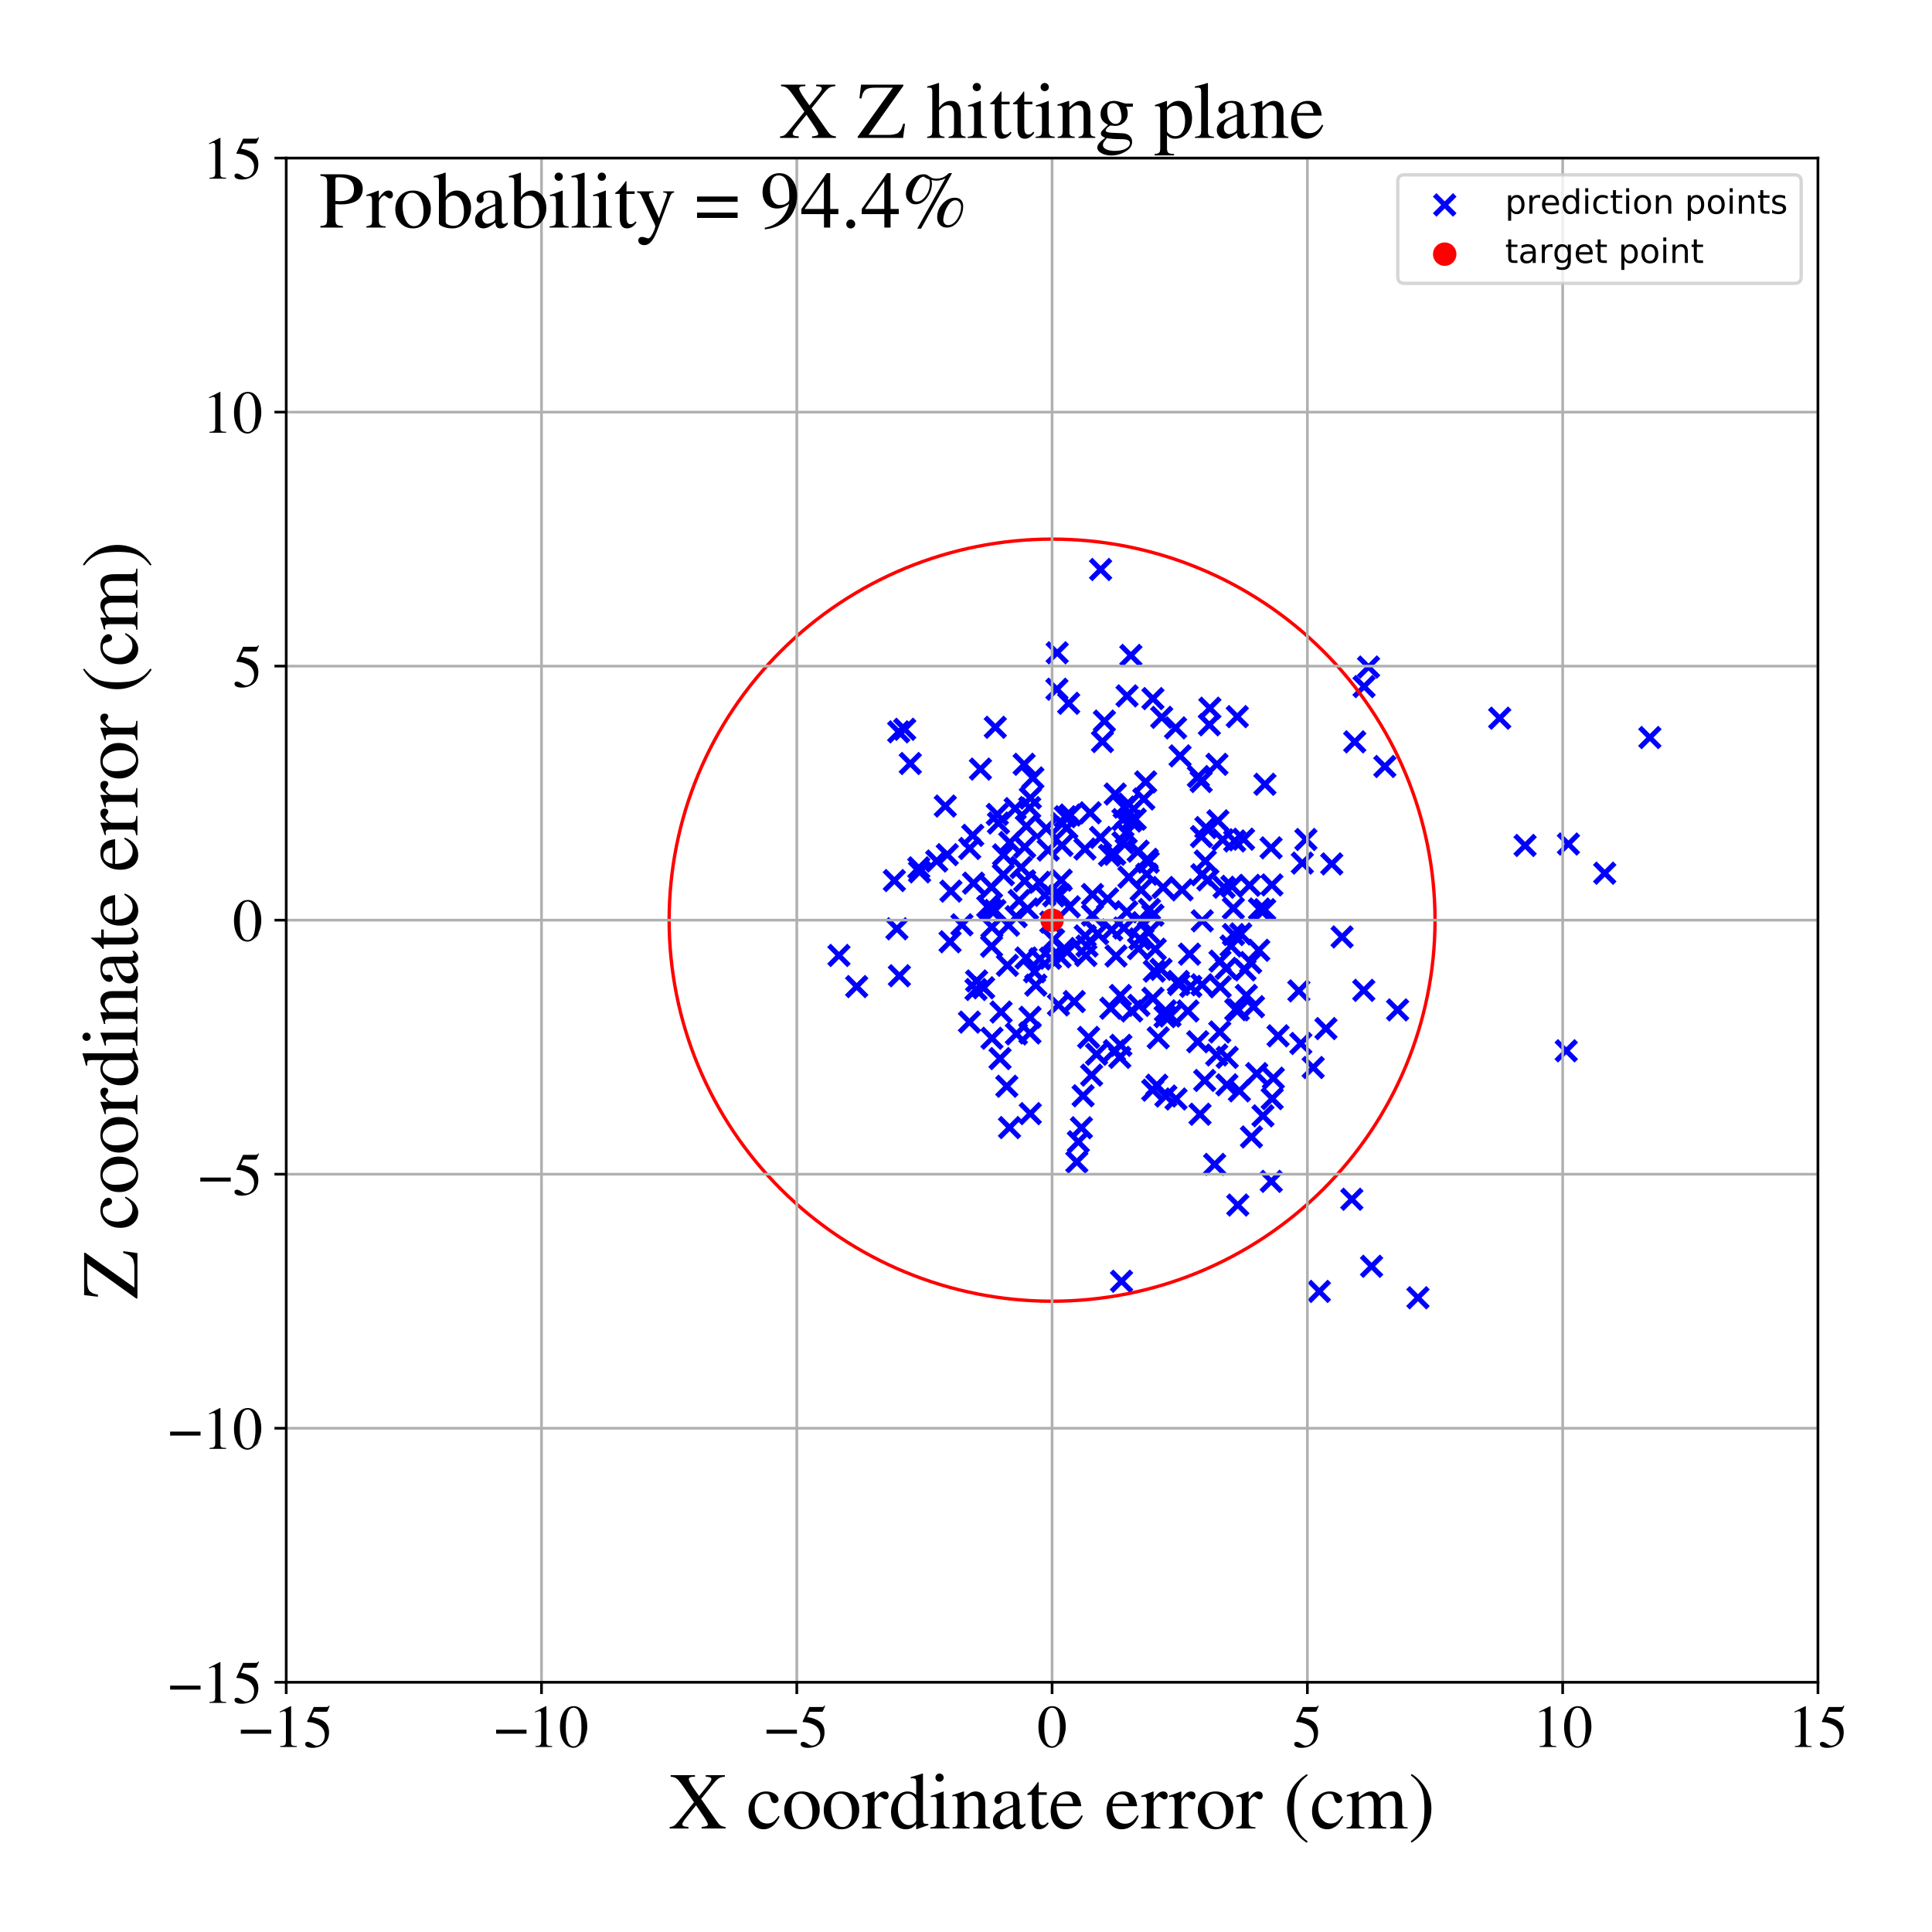 <?xml version="1.0" encoding="utf-8" standalone="no"?>
<!DOCTYPE svg PUBLIC "-//W3C//DTD SVG 1.1//EN"
  "http://www.w3.org/Graphics/SVG/1.1/DTD/svg11.dtd">
<!-- Created with matplotlib (https://matplotlib.org/) -->
<svg height="576pt" version="1.1" viewBox="0 0 576 576" width="576pt" xmlns="http://www.w3.org/2000/svg" xmlns:xlink="http://www.w3.org/1999/xlink">
 <defs>
  <style type="text/css">
*{stroke-linecap:butt;stroke-linejoin:round;}
  </style>
 </defs>
 <g id="figure_1">
  <g id="patch_1">
   <path d="M 0 576 
L 576 576 
L 576 0 
L 0 0 
z
" style="fill:#ffffff;"/>
  </g>
  <g id="axes_1">
   <g id="patch_2">
    <path d="M 85.331 501.548 
L 542 501.548 
L 542 47.121 
L 85.331 47.121 
z
" style="fill:#ffffff;"/>
   </g>
   <g id="PathCollection_1">
    <defs>
     <path d="M -3 3 
L 3 -3 
M -3 -3 
L 3 3 
" id="m04aa384eb0" style="stroke:#0000ff;stroke-width:1.5;"/>
    </defs>
    <g clip-path="url(#pe266c1975c)">
     <use style="fill:#0000ff;stroke:#0000ff;stroke-width:1.5;" x="292.304" xlink:href="#m04aa384eb0" y="229.294"/>
     <use style="fill:#0000ff;stroke:#0000ff;stroke-width:1.5;" x="311.523" xlink:href="#m04aa384eb0" y="266.931"/>
     <use style="fill:#0000ff;stroke:#0000ff;stroke-width:1.5;" x="395.309" xlink:href="#m04aa384eb0" y="306.657"/>
     <use style="fill:#0000ff;stroke:#0000ff;stroke-width:1.5;" x="307.063" xlink:href="#m04aa384eb0" y="307.968"/>
     <use style="fill:#0000ff;stroke:#0000ff;stroke-width:1.5;" x="389.334" xlink:href="#m04aa384eb0" y="250.282"/>
     <use style="fill:#0000ff;stroke:#0000ff;stroke-width:1.5;" x="295.618" xlink:href="#m04aa384eb0" y="264.508"/>
     <use style="fill:#0000ff;stroke:#0000ff;stroke-width:1.5;" x="315.188" xlink:href="#m04aa384eb0" y="194.621"/>
     <use style="fill:#0000ff;stroke:#0000ff;stroke-width:1.5;" x="346.347" xlink:href="#m04aa384eb0" y="213.866"/>
     <use style="fill:#0000ff;stroke:#0000ff;stroke-width:1.5;" x="327.232" xlink:href="#m04aa384eb0" y="278.338"/>
     <use style="fill:#0000ff;stroke:#0000ff;stroke-width:1.5;" x="307.17" xlink:href="#m04aa384eb0" y="332.015"/>
     <use style="fill:#0000ff;stroke:#0000ff;stroke-width:1.5;" x="367.259" xlink:href="#m04aa384eb0" y="264.24"/>
     <use style="fill:#0000ff;stroke:#0000ff;stroke-width:1.5;" x="316.037" xlink:href="#m04aa384eb0" y="285.28"/>
     <use style="fill:#0000ff;stroke:#0000ff;stroke-width:1.5;" x="412.869" xlink:href="#m04aa384eb0" y="228.515"/>
     <use style="fill:#0000ff;stroke:#0000ff;stroke-width:1.5;" x="375.282" xlink:href="#m04aa384eb0" y="283.318"/>
     <use style="fill:#0000ff;stroke:#0000ff;stroke-width:1.5;" x="338.45" xlink:href="#m04aa384eb0" y="244.223"/>
     <use style="fill:#0000ff;stroke:#0000ff;stroke-width:1.5;" x="326.922" xlink:href="#m04aa384eb0" y="314.313"/>
     <use style="fill:#0000ff;stroke:#0000ff;stroke-width:1.5;" x="362.815" xlink:href="#m04aa384eb0" y="227.87"/>
     <use style="fill:#0000ff;stroke:#0000ff;stroke-width:1.5;" x="324.077" xlink:href="#m04aa384eb0" y="282.051"/>
     <use style="fill:#0000ff;stroke:#0000ff;stroke-width:1.5;" x="360.109" xlink:href="#m04aa384eb0" y="262.319"/>
     <use style="fill:#0000ff;stroke:#0000ff;stroke-width:1.5;" x="290.24" xlink:href="#m04aa384eb0" y="263.297"/>
     <use style="fill:#0000ff;stroke:#0000ff;stroke-width:1.5;" x="296.615" xlink:href="#m04aa384eb0" y="271.446"/>
     <use style="fill:#0000ff;stroke:#0000ff;stroke-width:1.5;" x="406.588" xlink:href="#m04aa384eb0" y="295.259"/>
     <use style="fill:#0000ff;stroke:#0000ff;stroke-width:1.5;" x="336.571" xlink:href="#m04aa384eb0" y="239.767"/>
     <use style="fill:#0000ff;stroke:#0000ff;stroke-width:1.5;" x="352.416" xlink:href="#m04aa384eb0" y="265.296"/>
     <use style="fill:#0000ff;stroke:#0000ff;stroke-width:1.5;" x="362.126" xlink:href="#m04aa384eb0" y="347.149"/>
     <use style="fill:#0000ff;stroke:#0000ff;stroke-width:1.5;" x="300.349" xlink:href="#m04aa384eb0" y="287.793"/>
     <use style="fill:#0000ff;stroke:#0000ff;stroke-width:1.5;" x="339.43" xlink:href="#m04aa384eb0" y="282.813"/>
     <use style="fill:#0000ff;stroke:#0000ff;stroke-width:1.5;" x="339.315" xlink:href="#m04aa384eb0" y="253.763"/>
     <use style="fill:#0000ff;stroke:#0000ff;stroke-width:1.5;" x="355.015" xlink:href="#m04aa384eb0" y="294.079"/>
     <use style="fill:#0000ff;stroke:#0000ff;stroke-width:1.5;" x="378.951" xlink:href="#m04aa384eb0" y="252.775"/>
     <use style="fill:#0000ff;stroke:#0000ff;stroke-width:1.5;" x="336.569" xlink:href="#m04aa384eb0" y="261.507"/>
     <use style="fill:#0000ff;stroke:#0000ff;stroke-width:1.5;" x="308.81" xlink:href="#m04aa384eb0" y="293.705"/>
     <use style="fill:#0000ff;stroke:#0000ff;stroke-width:1.5;" x="289.103" xlink:href="#m04aa384eb0" y="252.966"/>
     <use style="fill:#0000ff;stroke:#0000ff;stroke-width:1.5;" x="341.008" xlink:href="#m04aa384eb0" y="238.207"/>
     <use style="fill:#0000ff;stroke:#0000ff;stroke-width:1.5;" x="318.61" xlink:href="#m04aa384eb0" y="209.676"/>
     <use style="fill:#0000ff;stroke:#0000ff;stroke-width:1.5;" x="339.854" xlink:href="#m04aa384eb0" y="279.911"/>
     <use style="fill:#0000ff;stroke:#0000ff;stroke-width:1.5;" x="347.345" xlink:href="#m04aa384eb0" y="303.106"/>
     <use style="fill:#0000ff;stroke:#0000ff;stroke-width:1.5;" x="341.562" xlink:href="#m04aa384eb0" y="233.111"/>
     <use style="fill:#0000ff;stroke:#0000ff;stroke-width:1.5;" x="314.144" xlink:href="#m04aa384eb0" y="267.09"/>
     <use style="fill:#0000ff;stroke:#0000ff;stroke-width:1.5;" x="406.677" xlink:href="#m04aa384eb0" y="204.697"/>
     <use style="fill:#0000ff;stroke:#0000ff;stroke-width:1.5;" x="391.511" xlink:href="#m04aa384eb0" y="318.262"/>
     <use style="fill:#0000ff;stroke:#0000ff;stroke-width:1.5;" x="346.763" xlink:href="#m04aa384eb0" y="264.581"/>
     <use style="fill:#0000ff;stroke:#0000ff;stroke-width:1.5;" x="334.781" xlink:href="#m04aa384eb0" y="244.353"/>
     <use style="fill:#0000ff;stroke:#0000ff;stroke-width:1.5;" x="359.342" xlink:href="#m04aa384eb0" y="256.718"/>
     <use style="fill:#0000ff;stroke:#0000ff;stroke-width:1.5;" x="362.736" xlink:href="#m04aa384eb0" y="314.519"/>
     <use style="fill:#0000ff;stroke:#0000ff;stroke-width:1.5;" x="363.785" xlink:href="#m04aa384eb0" y="294.215"/>
     <use style="fill:#0000ff;stroke:#0000ff;stroke-width:1.5;" x="369.186" xlink:href="#m04aa384eb0" y="301.082"/>
     <use style="fill:#0000ff;stroke:#0000ff;stroke-width:1.5;" x="328.681" xlink:href="#m04aa384eb0" y="221.089"/>
     <use style="fill:#0000ff;stroke:#0000ff;stroke-width:1.5;" x="381.036" xlink:href="#m04aa384eb0" y="308.817"/>
     <use style="fill:#0000ff;stroke:#0000ff;stroke-width:1.5;" x="283.245" xlink:href="#m04aa384eb0" y="280.777"/>
     <use style="fill:#0000ff;stroke:#0000ff;stroke-width:1.5;" x="447.117" xlink:href="#m04aa384eb0" y="214.12"/>
     <use style="fill:#0000ff;stroke:#0000ff;stroke-width:1.5;" x="316.654" xlink:href="#m04aa384eb0" y="245.569"/>
     <use style="fill:#0000ff;stroke:#0000ff;stroke-width:1.5;" x="312.512" xlink:href="#m04aa384eb0" y="253.433"/>
     <use style="fill:#0000ff;stroke:#0000ff;stroke-width:1.5;" x="305.907" xlink:href="#m04aa384eb0" y="285.608"/>
     <use style="fill:#0000ff;stroke:#0000ff;stroke-width:1.5;" x="309.876" xlink:href="#m04aa384eb0" y="263.039"/>
     <use style="fill:#0000ff;stroke:#0000ff;stroke-width:1.5;" x="335.145" xlink:href="#m04aa384eb0" y="240.641"/>
     <use style="fill:#0000ff;stroke:#0000ff;stroke-width:1.5;" x="335.756" xlink:href="#m04aa384eb0" y="248.256"/>
     <use style="fill:#0000ff;stroke:#0000ff;stroke-width:1.5;" x="367.029" xlink:href="#m04aa384eb0" y="282.039"/>
     <use style="fill:#0000ff;stroke:#0000ff;stroke-width:1.5;" x="372.868" xlink:href="#m04aa384eb0" y="286.965"/>
     <use style="fill:#0000ff;stroke:#0000ff;stroke-width:1.5;" x="337.389" xlink:href="#m04aa384eb0" y="301.396"/>
     <use style="fill:#0000ff;stroke:#0000ff;stroke-width:1.5;" x="340.206" xlink:href="#m04aa384eb0" y="265.339"/>
     <use style="fill:#0000ff;stroke:#0000ff;stroke-width:1.5;" x="318.181" xlink:href="#m04aa384eb0" y="283.707"/>
     <use style="fill:#0000ff;stroke:#0000ff;stroke-width:1.5;" x="365.873" xlink:href="#m04aa384eb0" y="315.245"/>
     <use style="fill:#0000ff;stroke:#0000ff;stroke-width:1.5;" x="371.183" xlink:href="#m04aa384eb0" y="289.161"/>
     <use style="fill:#0000ff;stroke:#0000ff;stroke-width:1.5;" x="364.548" xlink:href="#m04aa384eb0" y="250.374"/>
     <use style="fill:#0000ff;stroke:#0000ff;stroke-width:1.5;" x="363.721" xlink:href="#m04aa384eb0" y="286.542"/>
     <use style="fill:#0000ff;stroke:#0000ff;stroke-width:1.5;" x="376.536" xlink:href="#m04aa384eb0" y="332.67"/>
     <use style="fill:#0000ff;stroke:#0000ff;stroke-width:1.5;" x="347.451" xlink:href="#m04aa384eb0" y="301.356"/>
     <use style="fill:#0000ff;stroke:#0000ff;stroke-width:1.5;" x="373.102" xlink:href="#m04aa384eb0" y="338.962"/>
     <use style="fill:#0000ff;stroke:#0000ff;stroke-width:1.5;" x="291.163" xlink:href="#m04aa384eb0" y="292.459"/>
     <use style="fill:#0000ff;stroke:#0000ff;stroke-width:1.5;" x="295.624" xlink:href="#m04aa384eb0" y="282.113"/>
     <use style="fill:#0000ff;stroke:#0000ff;stroke-width:1.5;" x="393.341" xlink:href="#m04aa384eb0" y="385.014"/>
     <use style="fill:#0000ff;stroke:#0000ff;stroke-width:1.5;" x="377.048" xlink:href="#m04aa384eb0" y="271.201"/>
     <use style="fill:#0000ff;stroke:#0000ff;stroke-width:1.5;" x="344.42" xlink:href="#m04aa384eb0" y="282.987"/>
     <use style="fill:#0000ff;stroke:#0000ff;stroke-width:1.5;" x="358.36" xlink:href="#m04aa384eb0" y="293.596"/>
     <use style="fill:#0000ff;stroke:#0000ff;stroke-width:1.5;" x="317.594" xlink:href="#m04aa384eb0" y="243.498"/>
     <use style="fill:#0000ff;stroke:#0000ff;stroke-width:1.5;" x="348.819" xlink:href="#m04aa384eb0" y="302.914"/>
     <use style="fill:#0000ff;stroke:#0000ff;stroke-width:1.5;" x="328.13" xlink:href="#m04aa384eb0" y="169.788"/>
     <use style="fill:#0000ff;stroke:#0000ff;stroke-width:1.5;" x="372.535" xlink:href="#m04aa384eb0" y="263.95"/>
     <use style="fill:#0000ff;stroke:#0000ff;stroke-width:1.5;" x="307.091" xlink:href="#m04aa384eb0" y="303.294"/>
     <use style="fill:#0000ff;stroke:#0000ff;stroke-width:1.5;" x="308.443" xlink:href="#m04aa384eb0" y="289.719"/>
     <use style="fill:#0000ff;stroke:#0000ff;stroke-width:1.5;" x="357.092" xlink:href="#m04aa384eb0" y="310.587"/>
     <use style="fill:#0000ff;stroke:#0000ff;stroke-width:1.5;" x="371.576" xlink:href="#m04aa384eb0" y="296.777"/>
     <use style="fill:#0000ff;stroke:#0000ff;stroke-width:1.5;" x="344.143" xlink:href="#m04aa384eb0" y="289.529"/>
     <use style="fill:#0000ff;stroke:#0000ff;stroke-width:1.5;" x="306.987" xlink:href="#m04aa384eb0" y="240.769"/>
     <use style="fill:#0000ff;stroke:#0000ff;stroke-width:1.5;" x="342.32" xlink:href="#m04aa384eb0" y="257.049"/>
     <use style="fill:#0000ff;stroke:#0000ff;stroke-width:1.5;" x="359.162" xlink:href="#m04aa384eb0" y="322.117"/>
     <use style="fill:#0000ff;stroke:#0000ff;stroke-width:1.5;" x="344.882" xlink:href="#m04aa384eb0" y="323.54"/>
     <use style="fill:#0000ff;stroke:#0000ff;stroke-width:1.5;" x="331.432" xlink:href="#m04aa384eb0" y="277.237"/>
     <use style="fill:#0000ff;stroke:#0000ff;stroke-width:1.5;" x="286.787" xlink:href="#m04aa384eb0" y="275.719"/>
     <use style="fill:#0000ff;stroke:#0000ff;stroke-width:1.5;" x="329.267" xlink:href="#m04aa384eb0" y="214.988"/>
     <use style="fill:#0000ff;stroke:#0000ff;stroke-width:1.5;" x="339.541" xlink:href="#m04aa384eb0" y="299.734"/>
     <use style="fill:#0000ff;stroke:#0000ff;stroke-width:1.5;" x="321.494" xlink:href="#m04aa384eb0" y="340.407"/>
     <use style="fill:#0000ff;stroke:#0000ff;stroke-width:1.5;" x="325.72" xlink:href="#m04aa384eb0" y="272.831"/>
     <use style="fill:#0000ff;stroke:#0000ff;stroke-width:1.5;" x="379.624" xlink:href="#m04aa384eb0" y="321.444"/>
     <use style="fill:#0000ff;stroke:#0000ff;stroke-width:1.5;" x="294.481" xlink:href="#m04aa384eb0" y="270.301"/>
     <use style="fill:#0000ff;stroke:#0000ff;stroke-width:1.5;" x="282.414" xlink:href="#m04aa384eb0" y="254.801"/>
     <use style="fill:#0000ff;stroke:#0000ff;stroke-width:1.5;" x="325.021" xlink:href="#m04aa384eb0" y="242.324"/>
     <use style="fill:#0000ff;stroke:#0000ff;stroke-width:1.5;" x="377.12" xlink:href="#m04aa384eb0" y="233.819"/>
     <use style="fill:#0000ff;stroke:#0000ff;stroke-width:1.5;" x="255.409" xlink:href="#m04aa384eb0" y="294.136"/>
     <use style="fill:#0000ff;stroke:#0000ff;stroke-width:1.5;" x="369.904" xlink:href="#m04aa384eb0" y="278.436"/>
     <use style="fill:#0000ff;stroke:#0000ff;stroke-width:1.5;" x="273.923" xlink:href="#m04aa384eb0" y="258.737"/>
     <use style="fill:#0000ff;stroke:#0000ff;stroke-width:1.5;" x="250.125" xlink:href="#m04aa384eb0" y="284.852"/>
     <use style="fill:#0000ff;stroke:#0000ff;stroke-width:1.5;" x="333.848" xlink:href="#m04aa384eb0" y="315.243"/>
     <use style="fill:#0000ff;stroke:#0000ff;stroke-width:1.5;" x="370.745" xlink:href="#m04aa384eb0" y="250.198"/>
     <use style="fill:#0000ff;stroke:#0000ff;stroke-width:1.5;" x="400.122" xlink:href="#m04aa384eb0" y="279.335"/>
     <use style="fill:#0000ff;stroke:#0000ff;stroke-width:1.5;" x="336.01" xlink:href="#m04aa384eb0" y="207.468"/>
     <use style="fill:#0000ff;stroke:#0000ff;stroke-width:1.5;" x="295.738" xlink:href="#m04aa384eb0" y="309.544"/>
     <use style="fill:#0000ff;stroke:#0000ff;stroke-width:1.5;" x="375.491" xlink:href="#m04aa384eb0" y="271.01"/>
     <use style="fill:#0000ff;stroke:#0000ff;stroke-width:1.5;" x="379.282" xlink:href="#m04aa384eb0" y="327.541"/>
     <use style="fill:#0000ff;stroke:#0000ff;stroke-width:1.5;" x="297.673" xlink:href="#m04aa384eb0" y="245.375"/>
     <use style="fill:#0000ff;stroke:#0000ff;stroke-width:1.5;" x="373.711" xlink:href="#m04aa384eb0" y="300.136"/>
     <use style="fill:#0000ff;stroke:#0000ff;stroke-width:1.5;" x="307.177" xlink:href="#m04aa384eb0" y="237.921"/>
     <use style="fill:#0000ff;stroke:#0000ff;stroke-width:1.5;" x="334.177" xlink:href="#m04aa384eb0" y="311.645"/>
     <use style="fill:#0000ff;stroke:#0000ff;stroke-width:1.5;" x="354.157" xlink:href="#m04aa384eb0" y="301.409"/>
     <use style="fill:#0000ff;stroke:#0000ff;stroke-width:1.5;" x="337.108" xlink:href="#m04aa384eb0" y="244.798"/>
     <use style="fill:#0000ff;stroke:#0000ff;stroke-width:1.5;" x="332.346" xlink:href="#m04aa384eb0" y="254.677"/>
     <use style="fill:#0000ff;stroke:#0000ff;stroke-width:1.5;" x="305.492" xlink:href="#m04aa384eb0" y="262.624"/>
     <use style="fill:#0000ff;stroke:#0000ff;stroke-width:1.5;" x="408.015" xlink:href="#m04aa384eb0" y="198.869"/>
     <use style="fill:#0000ff;stroke:#0000ff;stroke-width:1.5;" x="357.281" xlink:href="#m04aa384eb0" y="231.524"/>
     <use style="fill:#0000ff;stroke:#0000ff;stroke-width:1.5;" x="368.109" xlink:href="#m04aa384eb0" y="250.717"/>
     <use style="fill:#0000ff;stroke:#0000ff;stroke-width:1.5;" x="369.506" xlink:href="#m04aa384eb0" y="325.223"/>
     <use style="fill:#0000ff;stroke:#0000ff;stroke-width:1.5;" x="281.831" xlink:href="#m04aa384eb0" y="240.315"/>
     <use style="fill:#0000ff;stroke:#0000ff;stroke-width:1.5;" x="387.234" xlink:href="#m04aa384eb0" y="295.415"/>
     <use style="fill:#0000ff;stroke:#0000ff;stroke-width:1.5;" x="320.275" xlink:href="#m04aa384eb0" y="298.599"/>
     <use style="fill:#0000ff;stroke:#0000ff;stroke-width:1.5;" x="368.424" xlink:href="#m04aa384eb0" y="301.023"/>
     <use style="fill:#0000ff;stroke:#0000ff;stroke-width:1.5;" x="323.544" xlink:href="#m04aa384eb0" y="279.021"/>
     <use style="fill:#0000ff;stroke:#0000ff;stroke-width:1.5;" x="350.481" xlink:href="#m04aa384eb0" y="217.007"/>
     <use style="fill:#0000ff;stroke:#0000ff;stroke-width:1.5;" x="302.954" xlink:href="#m04aa384eb0" y="273.283"/>
     <use style="fill:#0000ff;stroke:#0000ff;stroke-width:1.5;" x="290.011" xlink:href="#m04aa384eb0" y="249.044"/>
     <use style="fill:#0000ff;stroke:#0000ff;stroke-width:1.5;" x="367.708" xlink:href="#m04aa384eb0" y="270.795"/>
     <use style="fill:#0000ff;stroke:#0000ff;stroke-width:1.5;" x="360.705" xlink:href="#m04aa384eb0" y="211.14"/>
     <use style="fill:#0000ff;stroke:#0000ff;stroke-width:1.5;" x="324.559" xlink:href="#m04aa384eb0" y="309.286"/>
     <use style="fill:#0000ff;stroke:#0000ff;stroke-width:1.5;" x="315.989" xlink:href="#m04aa384eb0" y="266.784"/>
     <use style="fill:#0000ff;stroke:#0000ff;stroke-width:1.5;" x="343.732" xlink:href="#m04aa384eb0" y="297.641"/>
     <use style="fill:#0000ff;stroke:#0000ff;stroke-width:1.5;" x="358.313" xlink:href="#m04aa384eb0" y="260.792"/>
     <use style="fill:#0000ff;stroke:#0000ff;stroke-width:1.5;" x="564.689" xlink:href="#m04aa384eb0" y="163.119"/>
     <use style="fill:#0000ff;stroke:#0000ff;stroke-width:1.5;" x="303.025" xlink:href="#m04aa384eb0" y="308.246"/>
     <use style="fill:#0000ff;stroke:#0000ff;stroke-width:1.5;" x="274.157" xlink:href="#m04aa384eb0" y="259.94"/>
     <use style="fill:#0000ff;stroke:#0000ff;stroke-width:1.5;" x="271.394" xlink:href="#m04aa384eb0" y="227.628"/>
     <use style="fill:#0000ff;stroke:#0000ff;stroke-width:1.5;" x="340.751" xlink:href="#m04aa384eb0" y="275.073"/>
     <use style="fill:#0000ff;stroke:#0000ff;stroke-width:1.5;" x="388.269" xlink:href="#m04aa384eb0" y="257.317"/>
     <use style="fill:#0000ff;stroke:#0000ff;stroke-width:1.5;" x="322.407" xlink:href="#m04aa384eb0" y="336.226"/>
     <use style="fill:#0000ff;stroke:#0000ff;stroke-width:1.5;" x="269.728" xlink:href="#m04aa384eb0" y="217.43"/>
     <use style="fill:#0000ff;stroke:#0000ff;stroke-width:1.5;" x="363.658" xlink:href="#m04aa384eb0" y="307.666"/>
     <use style="fill:#0000ff;stroke:#0000ff;stroke-width:1.5;" x="295.71" xlink:href="#m04aa384eb0" y="276.395"/>
     <use style="fill:#0000ff;stroke:#0000ff;stroke-width:1.5;" x="296.735" xlink:href="#m04aa384eb0" y="216.831"/>
     <use style="fill:#0000ff;stroke:#0000ff;stroke-width:1.5;" x="305.489" xlink:href="#m04aa384eb0" y="252.539"/>
     <use style="fill:#0000ff;stroke:#0000ff;stroke-width:1.5;" x="303.868" xlink:href="#m04aa384eb0" y="268.485"/>
     <use style="fill:#0000ff;stroke:#0000ff;stroke-width:1.5;" x="323.74" xlink:href="#m04aa384eb0" y="284.858"/>
     <use style="fill:#0000ff;stroke:#0000ff;stroke-width:1.5;" x="351.461" xlink:href="#m04aa384eb0" y="293.498"/>
     <use style="fill:#0000ff;stroke:#0000ff;stroke-width:1.5;" x="341.908" xlink:href="#m04aa384eb0" y="260.635"/>
     <use style="fill:#0000ff;stroke:#0000ff;stroke-width:1.5;" x="368.884" xlink:href="#m04aa384eb0" y="213.657"/>
     <use style="fill:#0000ff;stroke:#0000ff;stroke-width:1.5;" x="298.463" xlink:href="#m04aa384eb0" y="301.723"/>
     <use style="fill:#0000ff;stroke:#0000ff;stroke-width:1.5;" x="334.367" xlink:href="#m04aa384eb0" y="381.99"/>
     <use style="fill:#0000ff;stroke:#0000ff;stroke-width:1.5;" x="359.509" xlink:href="#m04aa384eb0" y="246.731"/>
     <use style="fill:#0000ff;stroke:#0000ff;stroke-width:1.5;" x="374.678" xlink:href="#m04aa384eb0" y="320.087"/>
     <use style="fill:#0000ff;stroke:#0000ff;stroke-width:1.5;" x="478.428" xlink:href="#m04aa384eb0" y="260.332"/>
     <use style="fill:#0000ff;stroke:#0000ff;stroke-width:1.5;" x="369.033" xlink:href="#m04aa384eb0" y="359.268"/>
     <use style="fill:#0000ff;stroke:#0000ff;stroke-width:1.5;" x="304.43" xlink:href="#m04aa384eb0" y="258.623"/>
     <use style="fill:#0000ff;stroke:#0000ff;stroke-width:1.5;" x="454.684" xlink:href="#m04aa384eb0" y="252.061"/>
     <use style="fill:#0000ff;stroke:#0000ff;stroke-width:1.5;" x="342.037" xlink:href="#m04aa384eb0" y="256.194"/>
     <use style="fill:#0000ff;stroke:#0000ff;stroke-width:1.5;" x="299.124" xlink:href="#m04aa384eb0" y="260.779"/>
     <use style="fill:#0000ff;stroke:#0000ff;stroke-width:1.5;" x="297.333" xlink:href="#m04aa384eb0" y="242.803"/>
     <use style="fill:#0000ff;stroke:#0000ff;stroke-width:1.5;" x="268.145" xlink:href="#m04aa384eb0" y="290.904"/>
     <use style="fill:#0000ff;stroke:#0000ff;stroke-width:1.5;" x="351.296" xlink:href="#m04aa384eb0" y="292.611"/>
     <use style="fill:#0000ff;stroke:#0000ff;stroke-width:1.5;" x="334.044" xlink:href="#m04aa384eb0" y="296.792"/>
     <use style="fill:#0000ff;stroke:#0000ff;stroke-width:1.5;" x="305.979" xlink:href="#m04aa384eb0" y="246.318"/>
     <use style="fill:#0000ff;stroke:#0000ff;stroke-width:1.5;" x="279.268" xlink:href="#m04aa384eb0" y="256.697"/>
     <use style="fill:#0000ff;stroke:#0000ff;stroke-width:1.5;" x="403.9" xlink:href="#m04aa384eb0" y="221.17"/>
     <use style="fill:#0000ff;stroke:#0000ff;stroke-width:1.5;" x="408.917" xlink:href="#m04aa384eb0" y="377.529"/>
     <use style="fill:#0000ff;stroke:#0000ff;stroke-width:1.5;" x="342.395" xlink:href="#m04aa384eb0" y="277.982"/>
     <use style="fill:#0000ff;stroke:#0000ff;stroke-width:1.5;" x="397.047" xlink:href="#m04aa384eb0" y="257.563"/>
     <use style="fill:#0000ff;stroke:#0000ff;stroke-width:1.5;" x="364.946" xlink:href="#m04aa384eb0" y="264.52"/>
     <use style="fill:#0000ff;stroke:#0000ff;stroke-width:1.5;" x="467.605" xlink:href="#m04aa384eb0" y="251.629"/>
     <use style="fill:#0000ff;stroke:#0000ff;stroke-width:1.5;" x="300.167" xlink:href="#m04aa384eb0" y="323.854"/>
     <use style="fill:#0000ff;stroke:#0000ff;stroke-width:1.5;" x="358.2" xlink:href="#m04aa384eb0" y="249.416"/>
     <use style="fill:#0000ff;stroke:#0000ff;stroke-width:1.5;" x="315.107" xlink:href="#m04aa384eb0" y="205.483"/>
     <use style="fill:#0000ff;stroke:#0000ff;stroke-width:1.5;" x="330.2" xlink:href="#m04aa384eb0" y="267.958"/>
     <use style="fill:#0000ff;stroke:#0000ff;stroke-width:1.5;" x="323.464" xlink:href="#m04aa384eb0" y="253.118"/>
     <use style="fill:#0000ff;stroke:#0000ff;stroke-width:1.5;" x="307.94" xlink:href="#m04aa384eb0" y="231.932"/>
     <use style="fill:#0000ff;stroke:#0000ff;stroke-width:1.5;" x="360.553" xlink:href="#m04aa384eb0" y="216.087"/>
     <use style="fill:#0000ff;stroke:#0000ff;stroke-width:1.5;" x="313.28" xlink:href="#m04aa384eb0" y="274.942"/>
     <use style="fill:#0000ff;stroke:#0000ff;stroke-width:1.5;" x="299.191" xlink:href="#m04aa384eb0" y="254.885"/>
     <use style="fill:#0000ff;stroke:#0000ff;stroke-width:1.5;" x="330.797" xlink:href="#m04aa384eb0" y="255.017"/>
     <use style="fill:#0000ff;stroke:#0000ff;stroke-width:1.5;" x="293.254" xlink:href="#m04aa384eb0" y="294.496"/>
     <use style="fill:#0000ff;stroke:#0000ff;stroke-width:1.5;" x="343.715" xlink:href="#m04aa384eb0" y="272.844"/>
     <use style="fill:#0000ff;stroke:#0000ff;stroke-width:1.5;" x="422.746" xlink:href="#m04aa384eb0" y="386.91"/>
     <use style="fill:#0000ff;stroke:#0000ff;stroke-width:1.5;" x="290.982" xlink:href="#m04aa384eb0" y="295.002"/>
     <use style="fill:#0000ff;stroke:#0000ff;stroke-width:1.5;" x="314.096" xlink:href="#m04aa384eb0" y="280.19"/>
     <use style="fill:#0000ff;stroke:#0000ff;stroke-width:1.5;" x="354.643" xlink:href="#m04aa384eb0" y="284.465"/>
     <use style="fill:#0000ff;stroke:#0000ff;stroke-width:1.5;" x="300.982" xlink:href="#m04aa384eb0" y="336.173"/>
     <use style="fill:#0000ff;stroke:#0000ff;stroke-width:1.5;" x="358.44" xlink:href="#m04aa384eb0" y="274.531"/>
     <use style="fill:#0000ff;stroke:#0000ff;stroke-width:1.5;" x="295.364" xlink:href="#m04aa384eb0" y="271.198"/>
     <use style="fill:#0000ff;stroke:#0000ff;stroke-width:1.5;" x="346.153" xlink:href="#m04aa384eb0" y="288.998"/>
     <use style="fill:#0000ff;stroke:#0000ff;stroke-width:1.5;" x="342.698" xlink:href="#m04aa384eb0" y="271.143"/>
     <use style="fill:#0000ff;stroke:#0000ff;stroke-width:1.5;" x="347.583" xlink:href="#m04aa384eb0" y="326.773"/>
     <use style="fill:#0000ff;stroke:#0000ff;stroke-width:1.5;" x="267.398" xlink:href="#m04aa384eb0" y="276.901"/>
     <use style="fill:#0000ff;stroke:#0000ff;stroke-width:1.5;" x="325.449" xlink:href="#m04aa384eb0" y="320.536"/>
     <use style="fill:#0000ff;stroke:#0000ff;stroke-width:1.5;" x="357.771" xlink:href="#m04aa384eb0" y="332.195"/>
     <use style="fill:#0000ff;stroke:#0000ff;stroke-width:1.5;" x="316.614" xlink:href="#m04aa384eb0" y="252.045"/>
     <use style="fill:#0000ff;stroke:#0000ff;stroke-width:1.5;" x="321.042" xlink:href="#m04aa384eb0" y="346.407"/>
     <use style="fill:#0000ff;stroke:#0000ff;stroke-width:1.5;" x="310.044" xlink:href="#m04aa384eb0" y="285.888"/>
     <use style="fill:#0000ff;stroke:#0000ff;stroke-width:1.5;" x="301.047" xlink:href="#m04aa384eb0" y="251.193"/>
     <use style="fill:#0000ff;stroke:#0000ff;stroke-width:1.5;" x="318.062" xlink:href="#m04aa384eb0" y="246.813"/>
     <use style="fill:#0000ff;stroke:#0000ff;stroke-width:1.5;" x="315.56" xlink:href="#m04aa384eb0" y="299.599"/>
     <use style="fill:#0000ff;stroke:#0000ff;stroke-width:1.5;" x="325.714" xlink:href="#m04aa384eb0" y="266.684"/>
     <use style="fill:#0000ff;stroke:#0000ff;stroke-width:1.5;" x="305.333" xlink:href="#m04aa384eb0" y="227.86"/>
     <use style="fill:#0000ff;stroke:#0000ff;stroke-width:1.5;" x="283.497" xlink:href="#m04aa384eb0" y="265.674"/>
     <use style="fill:#0000ff;stroke:#0000ff;stroke-width:1.5;" x="570.671" xlink:href="#m04aa384eb0" y="181.935"/>
     <use style="fill:#0000ff;stroke:#0000ff;stroke-width:1.5;" x="319.072" xlink:href="#m04aa384eb0" y="242.989"/>
     <use style="fill:#0000ff;stroke:#0000ff;stroke-width:1.5;" x="332.482" xlink:href="#m04aa384eb0" y="236.727"/>
     <use style="fill:#0000ff;stroke:#0000ff;stroke-width:1.5;" x="331.18" xlink:href="#m04aa384eb0" y="300.59"/>
     <use style="fill:#0000ff;stroke:#0000ff;stroke-width:1.5;" x="306.337" xlink:href="#m04aa384eb0" y="270.994"/>
     <use style="fill:#0000ff;stroke:#0000ff;stroke-width:1.5;" x="328.103" xlink:href="#m04aa384eb0" y="249.659"/>
     <use style="fill:#0000ff;stroke:#0000ff;stroke-width:1.5;" x="491.886" xlink:href="#m04aa384eb0" y="219.889"/>
     <use style="fill:#0000ff;stroke:#0000ff;stroke-width:1.5;" x="335.072" xlink:href="#m04aa384eb0" y="276.671"/>
     <use style="fill:#0000ff;stroke:#0000ff;stroke-width:1.5;" x="317.278" xlink:href="#m04aa384eb0" y="282.787"/>
     <use style="fill:#0000ff;stroke:#0000ff;stroke-width:1.5;" x="416.681" xlink:href="#m04aa384eb0" y="301.086"/>
     <use style="fill:#0000ff;stroke:#0000ff;stroke-width:1.5;" x="332.729" xlink:href="#m04aa384eb0" y="285.014"/>
     <use style="fill:#0000ff;stroke:#0000ff;stroke-width:1.5;" x="365.561" xlink:href="#m04aa384eb0" y="288.693"/>
     <use style="fill:#0000ff;stroke:#0000ff;stroke-width:1.5;" x="365.787" xlink:href="#m04aa384eb0" y="323.429"/>
     <use style="fill:#0000ff;stroke:#0000ff;stroke-width:1.5;" x="318.8" xlink:href="#m04aa384eb0" y="270.36"/>
     <use style="fill:#0000ff;stroke:#0000ff;stroke-width:1.5;" x="466.957" xlink:href="#m04aa384eb0" y="313.276"/>
     <use style="fill:#0000ff;stroke:#0000ff;stroke-width:1.5;" x="379.014" xlink:href="#m04aa384eb0" y="352.208"/>
     <use style="fill:#0000ff;stroke:#0000ff;stroke-width:1.5;" x="332.256" xlink:href="#m04aa384eb0" y="313.226"/>
     <use style="fill:#0000ff;stroke:#0000ff;stroke-width:1.5;" x="302.659" xlink:href="#m04aa384eb0" y="241.071"/>
     <use style="fill:#0000ff;stroke:#0000ff;stroke-width:1.5;" x="403.029" xlink:href="#m04aa384eb0" y="357.544"/>
     <use style="fill:#0000ff;stroke:#0000ff;stroke-width:1.5;" x="316.385" xlink:href="#m04aa384eb0" y="262.413"/>
     <use style="fill:#0000ff;stroke:#0000ff;stroke-width:1.5;" x="334.797" xlink:href="#m04aa384eb0" y="251.212"/>
     <use style="fill:#0000ff;stroke:#0000ff;stroke-width:1.5;" x="311.935" xlink:href="#m04aa384eb0" y="246.964"/>
     <use style="fill:#0000ff;stroke:#0000ff;stroke-width:1.5;" x="322.915" xlink:href="#m04aa384eb0" y="326.691"/>
     <use style="fill:#0000ff;stroke:#0000ff;stroke-width:1.5;" x="335.918" xlink:href="#m04aa384eb0" y="271.829"/>
     <use style="fill:#0000ff;stroke:#0000ff;stroke-width:1.5;" x="363.104" xlink:href="#m04aa384eb0" y="244.726"/>
     <use style="fill:#0000ff;stroke:#0000ff;stroke-width:1.5;" x="298.148" xlink:href="#m04aa384eb0" y="315.604"/>
     <use style="fill:#0000ff;stroke:#0000ff;stroke-width:1.5;" x="345.312" xlink:href="#m04aa384eb0" y="309.417"/>
     <use style="fill:#0000ff;stroke:#0000ff;stroke-width:1.5;" x="351.824" xlink:href="#m04aa384eb0" y="225.357"/>
     <use style="fill:#0000ff;stroke:#0000ff;stroke-width:1.5;" x="350.618" xlink:href="#m04aa384eb0" y="327.655"/>
     <use style="fill:#0000ff;stroke:#0000ff;stroke-width:1.5;" x="337.155" xlink:href="#m04aa384eb0" y="195.399"/>
     <use style="fill:#0000ff;stroke:#0000ff;stroke-width:1.5;" x="343.671" xlink:href="#m04aa384eb0" y="325.022"/>
     <use style="fill:#0000ff;stroke:#0000ff;stroke-width:1.5;" x="367.744" xlink:href="#m04aa384eb0" y="278.62"/>
     <use style="fill:#0000ff;stroke:#0000ff;stroke-width:1.5;" x="379.195" xlink:href="#m04aa384eb0" y="263.829"/>
     <use style="fill:#0000ff;stroke:#0000ff;stroke-width:1.5;" x="266.644" xlink:href="#m04aa384eb0" y="262.526"/>
     <use style="fill:#0000ff;stroke:#0000ff;stroke-width:1.5;" x="313.154" xlink:href="#m04aa384eb0" y="285.683"/>
     <use style="fill:#0000ff;stroke:#0000ff;stroke-width:1.5;" x="358.111" xlink:href="#m04aa384eb0" y="232.999"/>
     <use style="fill:#0000ff;stroke:#0000ff;stroke-width:1.5;" x="267.941" xlink:href="#m04aa384eb0" y="218.192"/>
     <use style="fill:#0000ff;stroke:#0000ff;stroke-width:1.5;" x="387.822" xlink:href="#m04aa384eb0" y="311.091"/>
     <use style="fill:#0000ff;stroke:#0000ff;stroke-width:1.5;" x="300.669" xlink:href="#m04aa384eb0" y="275.84"/>
     <use style="fill:#0000ff;stroke:#0000ff;stroke-width:1.5;" x="343.726" xlink:href="#m04aa384eb0" y="208.274"/>
     <use style="fill:#0000ff;stroke:#0000ff;stroke-width:1.5;" x="289.035" xlink:href="#m04aa384eb0" y="304.721"/>
    </g>
   </g>
   <g id="PathCollection_2">
    <defs>
     <path d="M 0 3 
C 0.796 3 1.559 2.684 2.121 2.121 
C 2.684 1.559 3 0.796 3 0 
C 3 -0.796 2.684 -1.559 2.121 -2.121 
C 1.559 -2.684 0.796 -3 0 -3 
C -0.796 -3 -1.559 -2.684 -2.121 -2.121 
C -2.684 -1.559 -3 -0.796 -3 0 
C -3 0.796 -2.684 1.559 -2.121 2.121 
C -1.559 2.684 -0.796 3 0 3 
z
" id="mf8915582e9" style="stroke:#ff0000;"/>
    </defs>
    <g clip-path="url(#pe266c1975c)">
     <use style="fill:#ff0000;stroke:#ff0000;" x="313.666" xlink:href="#mf8915582e9" y="274.334"/>
    </g>
   </g>
   <g id="patch_3">
    <path clip-path="url(#pe266c1975c)" d="M 313.666 387.941 
C 343.943 387.941 372.985 375.971 394.394 354.666 
C 415.803 333.362 427.833 304.463 427.833 274.334 
C 427.833 244.206 415.803 215.307 394.394 194.002 
C 372.985 172.698 343.943 160.728 313.666 160.728 
C 283.388 160.728 254.347 172.698 232.937 194.002 
C 211.528 215.307 199.498 244.206 199.498 274.334 
C 199.498 304.463 211.528 333.362 232.937 354.666 
C 254.347 375.971 283.388 387.941 313.666 387.941 
z
" style="fill:none;stroke:#ff0000;stroke-linejoin:miter;"/>
   </g>
   <g id="matplotlib.axis_1">
    <g id="xtick_1">
     <g id="line2d_1">
      <path clip-path="url(#pe266c1975c)" d="M 85.331 501.548 
L 85.331 47.121 
" style="fill:none;stroke:#b0b0b0;stroke-linecap:square;stroke-width:0.8;"/>
     </g>
     <g id="line2d_2">
      <defs>
       <path d="M 0 0 
L 0 3.5 
" id="maa9ca68cfa" style="stroke:#000000;stroke-width:0.8;"/>
      </defs>
      <g>
       <use style="stroke:#000000;stroke-width:0.8;" x="85.331" xlink:href="#maa9ca68cfa" y="501.548"/>
      </g>
     </g>
     <g id="text_1">
      <!-- −15 -->
      <defs>
       <path d="M 3 22 
L 3 28.594 
L 53.406 28.594 
L 53.406 22 
z
" id="FreeSerif-8722"/>
       <path d="M 18.297 59.297 
Q 16.5 59.297 11.094 57.094 
L 11.094 58.5 
L 29.094 67.594 
L 29.906 67.406 
L 29.906 7.406 
Q 29.906 3.797 31.703 2.688 
Q 33.5 1.594 39.406 1.5 
L 39.406 0 
L 11.797 0 
L 11.797 1.5 
Q 17.406 1.703 19.344 3.141 
Q 21.297 4.594 21.297 9.297 
L 21.297 54.594 
Q 21.297 59.297 18.297 59.297 
z
" id="FreeSerif-49"/>
       <path d="M 35.703 19.406 
Q 35.703 24.703 33.344 28.797 
Q 31 32.906 27.641 35.156 
Q 24.297 37.406 20.141 38.844 
Q 16 40.297 12.953 40.75 
Q 9.906 41.203 7.594 41.203 
Q 6.406 41.203 6.406 42 
Q 6.406 42.297 6.5 42.5 
L 17.406 66.203 
L 38.297 66.203 
Q 39.906 66.203 40.844 66.703 
Q 41.797 67.203 42.906 68.797 
L 43.797 68.094 
L 40 59.203 
Q 39.594 58.297 37.703 58.297 
L 18.094 58.297 
L 13.906 49.797 
Q 28.5 47.203 35.594 41.344 
Q 42.703 35.5 42.703 24.203 
Q 42.703 18.297 40.844 13.688 
Q 39 9.094 36.141 6.297 
Q 33.297 3.5 29.547 1.703 
Q 25.797 -0.094 22.344 -0.75 
Q 18.906 -1.406 15.406 -1.406 
Q 9.797 -1.406 6.5 0.25 
Q 3.203 1.906 3.203 4.797 
Q 3.203 8.5 7.5 8.5 
Q 10.297 8.5 14.75 5.391 
Q 19.203 2.297 21.797 2.297 
Q 27.703 2.297 31.703 7.25 
Q 35.703 12.203 35.703 19.406 
z
" id="FreeSerif-53"/>
      </defs>
      <g transform="translate(71.255 520.841)scale(0.18 -0.18)">
       <use xlink:href="#FreeSerif-8722"/>
       <use x="56.4" xlink:href="#FreeSerif-49"/>
       <use x="106.4" xlink:href="#FreeSerif-53"/>
      </g>
     </g>
    </g>
    <g id="xtick_2">
     <g id="line2d_3">
      <path clip-path="url(#pe266c1975c)" d="M 161.443 501.548 
L 161.443 47.121 
" style="fill:none;stroke:#b0b0b0;stroke-linecap:square;stroke-width:0.8;"/>
     </g>
     <g id="line2d_4">
      <g>
       <use style="stroke:#000000;stroke-width:0.8;" x="161.443" xlink:href="#maa9ca68cfa" y="501.548"/>
      </g>
     </g>
     <g id="text_2">
      <!-- −10 -->
      <defs>
       <path d="M 47.594 17.797 
Q 35.203 -1.406 25 -1.406 
Q 14.797 -1.406 8.594 8.391 
Q 2.406 18.203 2.406 33.594 
Q 2.406 48.094 8.594 57.844 
Q 14.797 67.594 25.406 67.594 
Q 35.203 67.594 41.391 58 
Q 47.594 48.406 47.594 33 
Q 47.594 17.797 35.203 -1.406 
z
M 25.094 65 
Q 12 65 12 32.703 
Q 12 1.203 25 1.203 
Q 38 1.203 38 32.797 
Q 38 48.5 34.703 56.75 
Q 31.406 65 25.094 65 
z
" id="FreeSerif-48"/>
      </defs>
      <g transform="translate(147.366 520.841)scale(0.18 -0.18)">
       <use xlink:href="#FreeSerif-8722"/>
       <use x="56.4" xlink:href="#FreeSerif-49"/>
       <use x="106.4" xlink:href="#FreeSerif-48"/>
      </g>
     </g>
    </g>
    <g id="xtick_3">
     <g id="line2d_5">
      <path clip-path="url(#pe266c1975c)" d="M 237.554 501.548 
L 237.554 47.121 
" style="fill:none;stroke:#b0b0b0;stroke-linecap:square;stroke-width:0.8;"/>
     </g>
     <g id="line2d_6">
      <g>
       <use style="stroke:#000000;stroke-width:0.8;" x="237.554" xlink:href="#maa9ca68cfa" y="501.548"/>
      </g>
     </g>
     <g id="text_3">
      <!-- −5 -->
      <g transform="translate(227.978 520.841)scale(0.18 -0.18)">
       <use xlink:href="#FreeSerif-8722"/>
       <use x="56.4" xlink:href="#FreeSerif-53"/>
      </g>
     </g>
    </g>
    <g id="xtick_4">
     <g id="line2d_7">
      <path clip-path="url(#pe266c1975c)" d="M 313.666 501.548 
L 313.666 47.121 
" style="fill:none;stroke:#b0b0b0;stroke-linecap:square;stroke-width:0.8;"/>
     </g>
     <g id="line2d_8">
      <g>
       <use style="stroke:#000000;stroke-width:0.8;" x="313.666" xlink:href="#maa9ca68cfa" y="501.548"/>
      </g>
     </g>
     <g id="text_4">
      <!-- 0 -->
      <g transform="translate(309.166 520.841)scale(0.18 -0.18)">
       <use xlink:href="#FreeSerif-48"/>
      </g>
     </g>
    </g>
    <g id="xtick_5">
     <g id="line2d_9">
      <path clip-path="url(#pe266c1975c)" d="M 389.777 501.548 
L 389.777 47.121 
" style="fill:none;stroke:#b0b0b0;stroke-linecap:square;stroke-width:0.8;"/>
     </g>
     <g id="line2d_10">
      <g>
       <use style="stroke:#000000;stroke-width:0.8;" x="389.777" xlink:href="#maa9ca68cfa" y="501.548"/>
      </g>
     </g>
     <g id="text_5">
      <!-- 5 -->
      <g transform="translate(385.277 520.841)scale(0.18 -0.18)">
       <use xlink:href="#FreeSerif-53"/>
      </g>
     </g>
    </g>
    <g id="xtick_6">
     <g id="line2d_11">
      <path clip-path="url(#pe266c1975c)" d="M 465.889 501.548 
L 465.889 47.121 
" style="fill:none;stroke:#b0b0b0;stroke-linecap:square;stroke-width:0.8;"/>
     </g>
     <g id="line2d_12">
      <g>
       <use style="stroke:#000000;stroke-width:0.8;" x="465.889" xlink:href="#maa9ca68cfa" y="501.548"/>
      </g>
     </g>
     <g id="text_6">
      <!-- 10 -->
      <g transform="translate(456.889 520.841)scale(0.18 -0.18)">
       <use xlink:href="#FreeSerif-49"/>
       <use x="50" xlink:href="#FreeSerif-48"/>
      </g>
     </g>
    </g>
    <g id="xtick_7">
     <g id="line2d_13">
      <path clip-path="url(#pe266c1975c)" d="M 542 501.548 
L 542 47.121 
" style="fill:none;stroke:#b0b0b0;stroke-linecap:square;stroke-width:0.8;"/>
     </g>
     <g id="line2d_14">
      <g>
       <use style="stroke:#000000;stroke-width:0.8;" x="542" xlink:href="#maa9ca68cfa" y="501.548"/>
      </g>
     </g>
     <g id="text_7">
      <!-- 15 -->
      <g transform="translate(533 520.841)scale(0.18 -0.18)">
       <use xlink:href="#FreeSerif-49"/>
       <use x="50" xlink:href="#FreeSerif-53"/>
      </g>
     </g>
    </g>
    <g id="text_8">
     <!-- X coordinate error (cm) -->
     <defs>
      <path d="M 69.594 66.203 
L 69.594 64.297 
Q 64.703 64 62.047 62.344 
Q 59.406 60.703 54.703 54.906 
L 40.094 36.703 
L 59.297 9.297 
Q 62.297 5 64.297 3.703 
Q 66.297 2.406 70.406 1.906 
L 70.406 0 
L 40.703 0 
L 40.703 1.906 
Q 44.797 2.297 46.594 2.938 
Q 48.406 3.594 48.406 5 
Q 48.406 7.203 43.297 14.797 
L 33.797 28.797 
L 21.906 14 
Q 16.703 7.5 16.703 5.406 
Q 16.703 3.703 18.297 2.953 
Q 19.906 2.203 24.297 1.906 
L 24.297 0 
L 1 0 
L 1 1.906 
Q 4.906 2.203 7 3.797 
Q 9.094 5.406 15.5 13.297 
L 31.203 32.594 
L 20.297 48.594 
Q 13.297 58.906 10.25 61.5 
Q 7.203 64.094 2.203 64.297 
L 2.203 66.203 
L 32.406 66.203 
L 32.406 64.297 
L 29.594 64.203 
Q 24.797 64.094 24.797 61.297 
Q 24.797 58.094 33.297 46.297 
L 37.5 40.406 
L 48.797 54.203 
Q 52.797 59.203 52.797 61.094 
Q 52.797 62.797 51.344 63.438 
Q 49.906 64.094 45.797 64.297 
L 45.797 66.203 
z
" id="FreeSerif-88"/>
      <path id="FreeSerif-32"/>
      <path d="M 2.5 21.297 
Q 2.5 32.406 9.047 39.203 
Q 15.594 46 24.406 46 
Q 30.703 46 35.25 42.953 
Q 39.797 39.906 39.797 35.703 
Q 39.797 34 38.391 32.75 
Q 37 31.5 35 31.5 
Q 31.594 31.5 30.297 36.094 
L 29.703 38.297 
Q 28.906 41.094 27.703 42.094 
Q 26.5 43.094 23.797 43.094 
Q 17.703 43.094 13.953 38.25 
Q 10.203 33.406 10.203 25.703 
Q 10.203 17.094 14.547 11.641 
Q 18.906 6.203 25.703 6.203 
Q 30 6.203 33.094 8.25 
Q 36.203 10.297 39.797 15.594 
L 41.203 14.703 
Q 40.203 12.703 39.453 11.391 
Q 38.703 10.094 36.75 7.5 
Q 34.797 4.906 32.891 3.297 
Q 31 1.703 27.891 0.344 
Q 24.797 -1 21.5 -1 
Q 13.203 -1 7.844 5.25 
Q 2.5 11.5 2.5 21.297 
z
" id="FreeSerif-99"/>
      <path d="M 24.594 46 
Q 34.203 46 40.391 39.594 
Q 46.594 33.203 46.594 23.406 
Q 46.594 13 40.188 6 
Q 33.797 -1 24.391 -1 
Q 15 -1 8.75 5.75 
Q 2.5 12.5 2.5 22.594 
Q 2.5 32.906 8.641 39.453 
Q 14.797 46 24.594 46 
z
M 11.5 27.5 
Q 11.5 16.797 15.391 9.297 
Q 19.297 1.797 25.594 1.797 
Q 31.203 1.797 34.391 6.594 
Q 37.594 11.406 37.594 19.906 
Q 37.594 30.203 33.594 36.703 
Q 29.594 43.203 23.297 43.203 
Q 18 43.203 14.75 38.891 
Q 11.5 34.594 11.5 27.5 
z
" id="FreeSerif-111"/>
      <path d="M 30.094 36.203 
Q 28.594 36.203 26.391 37.953 
Q 24.203 39.703 23.5 39.703 
Q 21.5 39.703 19 36.797 
Q 16.5 33.906 16.5 31.5 
L 16.5 9 
Q 16.5 4.703 18.203 3.203 
Q 19.906 1.703 25 1.5 
L 25 0 
L 1 0 
L 1 1.5 
Q 5.797 2.406 6.938 3.5 
Q 8.094 4.594 8.094 8.406 
L 8.094 33.406 
Q 8.094 36.703 7.344 38.047 
Q 6.594 39.406 4.703 39.406 
Q 3.094 39.406 1.203 39 
L 1.203 40.594 
Q 9.203 43.203 16 46 
L 16.5 45.797 
L 16.5 36.594 
Q 20.203 41.906 22.797 43.953 
Q 25.406 46 28.5 46 
Q 31.094 46 32.547 44.594 
Q 34 43.203 34 40.703 
Q 34 38.594 32.953 37.391 
Q 31.906 36.203 30.094 36.203 
z
" id="FreeSerif-114"/>
      <path d="M 34.203 -1 
L 33.797 -0.703 
L 33.797 5.703 
Q 29 -1 21 -1 
Q 12.703 -1 7.594 4.953 
Q 2.5 10.906 2.5 20.5 
Q 2.5 31.094 8.594 38.547 
Q 14.703 46 23.297 46 
Q 28.703 46 33.797 41.703 
L 33.797 57.297 
Q 33.797 60.406 32.891 61.406 
Q 32 62.406 29.203 62.406 
Q 27.797 62.406 27 62.297 
L 27 63.906 
Q 36.094 66.297 41.703 68.297 
L 42.203 68.094 
L 42.203 11.406 
Q 42.203 7.906 43.047 6.797 
Q 43.906 5.703 46.594 5.703 
Q 47.094 5.703 48.906 5.797 
L 48.906 4.203 
z
M 24.906 4.203 
Q 28.703 4.203 31.25 6.344 
Q 33.797 8.5 33.797 10.203 
L 33.797 33.203 
Q 33.797 37.203 30.688 40.203 
Q 27.594 43.203 23.594 43.203 
Q 17.906 43.203 14.5 38.094 
Q 11.094 33 11.094 24.5 
Q 11.094 15.297 14.891 9.75 
Q 18.703 4.203 24.906 4.203 
z
" id="FreeSerif-100"/>
      <path d="M 6.203 39.297 
Q 4 39.297 2 39 
L 2 40.5 
Q 9 42.5 17.5 46 
L 17.906 45.703 
L 17.906 10.203 
Q 17.906 4.797 19.156 3.344 
Q 20.406 1.906 25.297 1.5 
L 25.297 0 
L 1.594 0 
L 1.594 1.5 
Q 6.797 1.797 8.141 3.297 
Q 9.5 4.797 9.5 10.203 
L 9.5 33.406 
Q 9.5 36.703 8.75 38 
Q 8 39.297 6.203 39.297 
z
M 12.797 68.297 
Q 15 68.297 16.5 66.797 
Q 18 65.297 18 63.203 
Q 18 61 16.5 59.547 
Q 15 58.094 12.797 58.094 
Q 10.703 58.094 9.25 59.594 
Q 7.797 61.094 7.797 63.188 
Q 7.797 65.297 9.297 66.797 
Q 10.797 68.297 12.797 68.297 
z
" id="FreeSerif-105"/>
      <path d="M 1 39.797 
L 1 41.5 
Q 8.406 43.703 14.797 46 
L 15.5 45.797 
L 15.5 37.906 
Q 20.594 42.703 23.547 44.344 
Q 26.5 46 30 46 
Q 35.5 46 38.641 42.047 
Q 41.797 38.094 41.797 31 
L 41.797 8.094 
Q 41.797 4.406 43 3.156 
Q 44.203 1.906 47.906 1.5 
L 47.906 0 
L 27.094 0 
L 27.094 1.5 
Q 30.906 1.797 32.156 3.5 
Q 33.406 5.203 33.406 9.906 
L 33.406 30.797 
Q 33.406 40.5 26.094 40.5 
Q 23.594 40.5 21.5 39.344 
Q 19.406 38.203 15.797 34.797 
L 15.797 6.703 
Q 15.797 4 17.188 2.891 
Q 18.594 1.797 22.406 1.5 
L 22.406 0 
L 1.203 0 
L 1.203 1.5 
Q 5 1.797 6.203 3.25 
Q 7.406 4.703 7.406 9 
L 7.406 33.797 
Q 7.406 37.5 6.594 38.844 
Q 5.797 40.203 3.703 40.203 
Q 1.797 40.203 1 39.797 
z
" id="FreeSerif-110"/>
      <path d="M 2.5 9.703 
Q 2.5 11.5 2.891 13.047 
Q 3.297 14.594 4.297 15.938 
Q 5.297 17.297 6.188 18.391 
Q 7.094 19.5 8.891 20.641 
Q 10.703 21.797 11.891 22.547 
Q 13.094 23.297 15.547 24.344 
Q 18 25.406 19.297 25.953 
Q 20.594 26.5 23.391 27.594 
Q 26.203 28.703 27.5 29.203 
L 27.5 35.297 
Q 27.5 43.594 19.906 43.594 
Q 16.906 43.594 14.797 42.141 
Q 12.703 40.703 12.703 38.703 
Q 12.703 37.906 12.953 36.5 
Q 13.203 35.094 13.203 34.703 
Q 13.203 33 11.844 31.75 
Q 10.5 30.5 8.703 30.5 
Q 7 30.5 5.703 31.797 
Q 4.406 33.094 4.406 34.797 
Q 4.406 39.5 9.25 42.75 
Q 14.094 46 21.203 46 
Q 29.406 46 32.5 42.047 
Q 35.594 38.094 35.594 30 
L 35.594 10.5 
Q 35.594 7.203 36.25 5.953 
Q 36.906 4.703 38.594 4.703 
Q 40.703 4.703 43 6.594 
L 43 4 
Q 40.406 1.094 38.453 0.047 
Q 36.5 -1 34 -1 
Q 30.906 -1 29.453 0.703 
Q 28 2.406 27.594 6.297 
Q 19 -1 13 -1 
Q 8.406 -1 5.453 2 
Q 2.5 5 2.5 9.703 
z
M 27.5 12.297 
L 27.5 26.797 
Q 18.5 23.5 14.891 20.391 
Q 11.297 17.297 11.297 12.906 
Q 11.297 8.797 13.297 6.797 
Q 15.297 4.797 17.594 4.797 
Q 21 4.797 24.906 7.094 
Q 26.5 8 27 9 
Q 27.5 10 27.5 12.297 
z
" id="FreeSerif-97"/>
      <path d="M 25.906 45 
L 25.906 41.797 
L 15.797 41.797 
L 15.797 13.203 
Q 15.797 8.5 17 6.344 
Q 18.203 4.203 21 4.203 
Q 24.094 4.203 27 7.703 
L 28.297 6.594 
Q 23.5 -1 16.297 -1 
Q 7.406 -1 7.406 11.703 
L 7.406 41.797 
L 2.094 41.797 
Q 1.703 42.094 1.703 42.5 
Q 1.703 43 2 43.297 
Q 2.297 43.594 3.141 44.141 
Q 4 44.703 5.203 45.641 
Q 6.406 46.594 8.5 49.094 
Q 10.594 51.594 13.094 55.094 
Q 14.703 57.406 15.094 57.906 
Q 15.797 57.906 15.797 56.594 
L 15.797 45 
z
" id="FreeSerif-116"/>
      <path d="M 9.703 27.703 
Q 9.906 21.406 11.406 16.844 
Q 12.906 12.297 15.297 10.047 
Q 17.703 7.797 20.141 6.844 
Q 22.594 5.906 25.297 5.906 
Q 30.094 5.906 33.641 8.297 
Q 37.203 10.703 40.797 16.406 
L 42.406 15.703 
Q 39.297 7.594 33.797 3.297 
Q 28.297 -1 21.203 -1 
Q 12.594 -1 7.547 5.047 
Q 2.5 11.094 2.5 21.406 
Q 2.5 32.5 8.344 39.25 
Q 14.203 46 23.406 46 
Q 31 46 35.203 41.453 
Q 39.406 36.906 40.5 27.703 
z
M 9.906 30.906 
L 30.297 30.906 
Q 29.297 37.406 27.188 39.906 
Q 25.094 42.406 20.5 42.406 
Q 11.5 42.406 9.906 30.906 
z
" id="FreeSerif-101"/>
      <path d="M 29.203 -17.703 
Q 26.594 -16.094 23.797 -13.844 
Q 21 -11.594 17.453 -7.594 
Q 13.906 -3.594 11.203 0.953 
Q 8.5 5.5 6.641 11.891 
Q 4.797 18.297 4.797 25.203 
Q 4.797 32.406 6.641 38.844 
Q 8.5 45.297 11 49.547 
Q 13.5 53.797 17.344 57.75 
Q 21.203 61.703 23.703 63.594 
Q 26.203 65.5 29.5 67.594 
L 30.406 66 
Q 26 62.406 23.297 59.5 
Q 20.594 56.594 18.094 51.938 
Q 15.594 47.297 14.5 40.844 
Q 13.406 34.406 13.406 25.5 
Q 13.406 16.203 14.5 9.5 
Q 15.594 2.797 18.094 -1.953 
Q 20.594 -6.703 23.297 -9.703 
Q 26 -12.703 30.406 -16.094 
z
" id="FreeSerif-40"/>
      <path d="M 1.297 39.797 
L 1.297 41.5 
Q 8.5 43.5 15.297 46 
L 16 45.797 
L 16 38.297 
Q 22.203 43 25.203 44.5 
Q 28.203 46 31.5 46 
Q 39.406 46 42.094 37.594 
Q 49.906 46 58.406 46 
Q 70 46 70 28.203 
L 70 7.594 
Q 70 2 74.297 1.703 
L 76.906 1.5 
L 76.906 0 
L 55 0 
L 55 1.5 
Q 59.406 2 60.5 3.203 
Q 61.594 4.406 61.594 8.703 
L 61.594 29.797 
Q 61.594 36 60 38.391 
Q 58.406 40.797 54.094 40.797 
Q 47.5 40.797 43.203 34.703 
L 43.203 9.5 
Q 43.203 4.797 44.641 3.188 
Q 46.094 1.594 50.406 1.5 
L 50.406 0 
L 28 0 
L 28 1.5 
Q 32.297 1.797 33.547 3.094 
Q 34.797 4.406 34.797 8.594 
L 34.797 30.297 
Q 34.797 40.797 28.203 40.797 
Q 25.406 40.797 21.953 39.391 
Q 18.5 38 16.406 34.906 
L 16.406 6.703 
Q 16.406 3.797 17.797 2.75 
Q 19.203 1.703 23.203 1.5 
L 23.203 0 
L 1 0 
L 1 1.5 
Q 5.203 1.594 6.594 3 
Q 8 4.406 8 8.5 
L 8 33.797 
Q 8 37.406 7.25 38.797 
Q 6.5 40.203 4.5 40.203 
Q 3 40.203 1.297 39.797 
z
" id="FreeSerif-109"/>
      <path d="M 4.047 67.703 
Q 6.656 66.094 9.453 63.844 
Q 12.25 61.594 15.797 57.594 
Q 19.344 53.594 22.047 49.047 
Q 24.75 44.5 26.594 38.094 
Q 28.453 31.703 28.453 24.797 
Q 28.453 17.594 26.594 11.141 
Q 24.75 4.703 22.25 0.453 
Q 19.75 -3.797 15.891 -7.75 
Q 12.047 -11.703 9.547 -13.594 
Q 7.047 -15.5 3.75 -17.594 
L 2.844 -16 
Q 7.25 -12.406 9.953 -9.5 
Q 12.656 -6.594 15.156 -1.938 
Q 17.656 2.703 18.75 9.141 
Q 19.844 15.594 19.844 24.5 
Q 19.844 33.797 18.75 40.5 
Q 17.656 47.203 15.156 51.953 
Q 12.656 56.703 9.953 59.703 
Q 7.25 62.703 2.844 66.094 
z
" id="FreeSerif-41"/>
     </defs>
     <g transform="translate(199.416 545.139)scale(0.24 -0.24)">
      <use xlink:href="#FreeSerif-88"/>
      <use x="71.4" xlink:href="#FreeSerif-32"/>
      <use x="96.4" xlink:href="#FreeSerif-99"/>
      <use x="140.784" xlink:href="#FreeSerif-111"/>
      <use x="189.884" xlink:href="#FreeSerif-111"/>
      <use x="238.969" xlink:href="#FreeSerif-114"/>
      <use x="273.453" xlink:href="#FreeSerif-100"/>
      <use x="323.353" xlink:href="#FreeSerif-105"/>
      <use x="351.137" xlink:href="#FreeSerif-110"/>
      <use x="400.037" xlink:href="#FreeSerif-97"/>
      <use x="443.522" xlink:href="#FreeSerif-116"/>
      <use x="471.822" xlink:href="#FreeSerif-101"/>
      <use x="516.222" xlink:href="#FreeSerif-32"/>
      <use x="541.222" xlink:href="#FreeSerif-101"/>
      <use x="585.606" xlink:href="#FreeSerif-114"/>
      <use x="620.106" xlink:href="#FreeSerif-114"/>
      <use x="654.59" xlink:href="#FreeSerif-111"/>
      <use x="703.675" xlink:href="#FreeSerif-114"/>
      <use x="738.175" xlink:href="#FreeSerif-32"/>
      <use x="763.175" xlink:href="#FreeSerif-40"/>
      <use x="796.475" xlink:href="#FreeSerif-99"/>
      <use x="840.859" xlink:href="#FreeSerif-109"/>
      <use x="918.759" xlink:href="#FreeSerif-41"/>
     </g>
    </g>
   </g>
   <g id="matplotlib.axis_2">
    <g id="ytick_1">
     <g id="line2d_15">
      <path clip-path="url(#pe266c1975c)" d="M 85.331 501.548 
L 542 501.548 
" style="fill:none;stroke:#b0b0b0;stroke-linecap:square;stroke-width:0.8;"/>
     </g>
     <g id="line2d_16">
      <defs>
       <path d="M 0 0 
L -3.5 0 
" id="m1eb81cd12e" style="stroke:#000000;stroke-width:0.8;"/>
      </defs>
      <g>
       <use style="stroke:#000000;stroke-width:0.8;" x="85.331" xlink:href="#m1eb81cd12e" y="501.548"/>
      </g>
     </g>
     <g id="text_9">
      <!-- −15 -->
      <g transform="translate(50.178 507.694)scale(0.18 -0.18)">
       <use xlink:href="#FreeSerif-8722"/>
       <use x="56.4" xlink:href="#FreeSerif-49"/>
       <use x="106.4" xlink:href="#FreeSerif-53"/>
      </g>
     </g>
    </g>
    <g id="ytick_2">
     <g id="line2d_17">
      <path clip-path="url(#pe266c1975c)" d="M 85.331 425.81 
L 542 425.81 
" style="fill:none;stroke:#b0b0b0;stroke-linecap:square;stroke-width:0.8;"/>
     </g>
     <g id="line2d_18">
      <g>
       <use style="stroke:#000000;stroke-width:0.8;" x="85.331" xlink:href="#m1eb81cd12e" y="425.81"/>
      </g>
     </g>
     <g id="text_10">
      <!-- −10 -->
      <g transform="translate(50.178 431.957)scale(0.18 -0.18)">
       <use xlink:href="#FreeSerif-8722"/>
       <use x="56.4" xlink:href="#FreeSerif-49"/>
       <use x="106.4" xlink:href="#FreeSerif-48"/>
      </g>
     </g>
    </g>
    <g id="ytick_3">
     <g id="line2d_19">
      <path clip-path="url(#pe266c1975c)" d="M 85.331 350.072 
L 542 350.072 
" style="fill:none;stroke:#b0b0b0;stroke-linecap:square;stroke-width:0.8;"/>
     </g>
     <g id="line2d_20">
      <g>
       <use style="stroke:#000000;stroke-width:0.8;" x="85.331" xlink:href="#m1eb81cd12e" y="350.072"/>
      </g>
     </g>
     <g id="text_11">
      <!-- −5 -->
      <g transform="translate(59.178 356.219)scale(0.18 -0.18)">
       <use xlink:href="#FreeSerif-8722"/>
       <use x="56.4" xlink:href="#FreeSerif-53"/>
      </g>
     </g>
    </g>
    <g id="ytick_4">
     <g id="line2d_21">
      <path clip-path="url(#pe266c1975c)" d="M 85.331 274.334 
L 542 274.334 
" style="fill:none;stroke:#b0b0b0;stroke-linecap:square;stroke-width:0.8;"/>
     </g>
     <g id="line2d_22">
      <g>
       <use style="stroke:#000000;stroke-width:0.8;" x="85.331" xlink:href="#m1eb81cd12e" y="274.334"/>
      </g>
     </g>
     <g id="text_12">
      <!-- 0 -->
      <g transform="translate(69.331 280.481)scale(0.18 -0.18)">
       <use xlink:href="#FreeSerif-48"/>
      </g>
     </g>
    </g>
    <g id="ytick_5">
     <g id="line2d_23">
      <path clip-path="url(#pe266c1975c)" d="M 85.331 198.597 
L 542 198.597 
" style="fill:none;stroke:#b0b0b0;stroke-linecap:square;stroke-width:0.8;"/>
     </g>
     <g id="line2d_24">
      <g>
       <use style="stroke:#000000;stroke-width:0.8;" x="85.331" xlink:href="#m1eb81cd12e" y="198.597"/>
      </g>
     </g>
     <g id="text_13">
      <!-- 5 -->
      <g transform="translate(69.331 204.743)scale(0.18 -0.18)">
       <use xlink:href="#FreeSerif-53"/>
      </g>
     </g>
    </g>
    <g id="ytick_6">
     <g id="line2d_25">
      <path clip-path="url(#pe266c1975c)" d="M 85.331 122.859 
L 542 122.859 
" style="fill:none;stroke:#b0b0b0;stroke-linecap:square;stroke-width:0.8;"/>
     </g>
     <g id="line2d_26">
      <g>
       <use style="stroke:#000000;stroke-width:0.8;" x="85.331" xlink:href="#m1eb81cd12e" y="122.859"/>
      </g>
     </g>
     <g id="text_14">
      <!-- 10 -->
      <g transform="translate(60.331 129.006)scale(0.18 -0.18)">
       <use xlink:href="#FreeSerif-49"/>
       <use x="50" xlink:href="#FreeSerif-48"/>
      </g>
     </g>
    </g>
    <g id="ytick_7">
     <g id="line2d_27">
      <path clip-path="url(#pe266c1975c)" d="M 85.331 47.121 
L 542 47.121 
" style="fill:none;stroke:#b0b0b0;stroke-linecap:square;stroke-width:0.8;"/>
     </g>
     <g id="line2d_28">
      <g>
       <use style="stroke:#000000;stroke-width:0.8;" x="85.331" xlink:href="#m1eb81cd12e" y="47.121"/>
      </g>
     </g>
     <g id="text_15">
      <!-- 15 -->
      <g transform="translate(60.331 53.268)scale(0.18 -0.18)">
       <use xlink:href="#FreeSerif-49"/>
       <use x="50" xlink:href="#FreeSerif-53"/>
      </g>
     </g>
    </g>
    <g id="text_16">
     <!-- Z coordinate error (cm) -->
     <defs>
      <path d="M 40.297 3.797 
Q 43.094 3.797 45.391 4.297 
Q 47.703 4.797 49.25 5.297 
Q 50.797 5.797 52.141 7.188 
Q 53.5 8.594 54.141 9.297 
Q 54.797 10 55.594 12.047 
Q 56.406 14.094 56.594 14.688 
Q 56.797 15.297 57.5 17.594 
L 59.797 17.594 
L 57.406 0 
L 1 0 
L 1 1.5 
L 44.703 62.406 
L 22.594 62.406 
Q 17.5 62.406 14.203 61.406 
Q 10.906 60.406 9.25 58.203 
Q 7.594 56 7 54.203 
Q 6.406 52.406 5.797 49.094 
L 3.203 49.094 
L 5.203 66.203 
L 57.797 66.203 
L 57.797 64.703 
L 14.594 3.797 
z
" id="FreeSerif-90"/>
     </defs>
     <g transform="translate(40.969 387.371)rotate(-90)scale(0.24 -0.24)">
      <use xlink:href="#FreeSerif-90"/>
      <use x="61.3" xlink:href="#FreeSerif-32"/>
      <use x="86.3" xlink:href="#FreeSerif-99"/>
      <use x="130.684" xlink:href="#FreeSerif-111"/>
      <use x="179.784" xlink:href="#FreeSerif-111"/>
      <use x="228.869" xlink:href="#FreeSerif-114"/>
      <use x="263.353" xlink:href="#FreeSerif-100"/>
      <use x="313.253" xlink:href="#FreeSerif-105"/>
      <use x="341.037" xlink:href="#FreeSerif-110"/>
      <use x="389.937" xlink:href="#FreeSerif-97"/>
      <use x="433.422" xlink:href="#FreeSerif-116"/>
      <use x="461.722" xlink:href="#FreeSerif-101"/>
      <use x="506.122" xlink:href="#FreeSerif-32"/>
      <use x="531.122" xlink:href="#FreeSerif-101"/>
      <use x="575.506" xlink:href="#FreeSerif-114"/>
      <use x="610.006" xlink:href="#FreeSerif-114"/>
      <use x="644.49" xlink:href="#FreeSerif-111"/>
      <use x="693.575" xlink:href="#FreeSerif-114"/>
      <use x="728.075" xlink:href="#FreeSerif-32"/>
      <use x="753.075" xlink:href="#FreeSerif-40"/>
      <use x="786.375" xlink:href="#FreeSerif-99"/>
      <use x="830.759" xlink:href="#FreeSerif-109"/>
      <use x="908.659" xlink:href="#FreeSerif-41"/>
     </g>
    </g>
   </g>
   <g id="patch_4">
    <path d="M 85.331 501.548 
L 85.331 47.121 
" style="fill:none;stroke:#000000;stroke-linecap:square;stroke-linejoin:miter;stroke-width:0.8;"/>
   </g>
   <g id="patch_5">
    <path d="M 542 501.548 
L 542 47.121 
" style="fill:none;stroke:#000000;stroke-linecap:square;stroke-linejoin:miter;stroke-width:0.8;"/>
   </g>
   <g id="patch_6">
    <path d="M 85.331 501.548 
L 542 501.548 
" style="fill:none;stroke:#000000;stroke-linecap:square;stroke-linejoin:miter;stroke-width:0.8;"/>
   </g>
   <g id="patch_7">
    <path d="M 85.331 47.121 
L 542 47.121 
" style="fill:none;stroke:#000000;stroke-linecap:square;stroke-linejoin:miter;stroke-width:0.8;"/>
   </g>
   <g id="text_17">
    <!-- Probability = 94.4% -->
    <defs>
     <path d="M 54.094 48.094 
Q 54.094 45.5 53.5 43.094 
Q 52.906 40.703 51.156 38 
Q 49.406 35.297 46.5 33.344 
Q 43.594 31.406 38.594 30.094 
Q 33.594 28.797 27 28.797 
Q 24 28.797 20.094 29.094 
L 20.094 10.906 
Q 20.094 5.406 21.844 3.75 
Q 23.594 2.094 29.5 1.906 
L 29.5 0 
L 1.5 0 
L 1.5 1.906 
Q 7.203 2.406 8.547 4.047 
Q 9.906 5.703 9.906 12 
L 9.906 55.297 
Q 9.906 60.703 8.5 62.203 
Q 7.094 63.703 1.5 64.297 
L 1.5 66.203 
L 27.906 66.203 
Q 32.406 66.203 36.594 65.344 
Q 40.797 64.5 44.938 62.594 
Q 49.094 60.703 51.594 57 
Q 54.094 53.297 54.094 48.094 
z
M 20.094 59.094 
L 20.094 33.094 
Q 23.594 32.797 25.797 32.797 
Q 43.203 32.797 43.203 47.5 
Q 43.203 55.203 38.391 58.844 
Q 33.594 62.5 23.5 62.5 
Q 21.5 62.5 20.797 61.797 
Q 20.094 61.094 20.094 59.094 
z
" id="FreeSerif-80"/>
     <path d="M 16 68.094 
L 16 37.5 
Q 17.5 41.203 21.391 43.594 
Q 25.297 46 29.906 46 
Q 37.406 46 42.453 39.75 
Q 47.5 33.5 47.5 24.297 
Q 47.5 13.594 40.75 6.297 
Q 34 -1 24.094 -1 
Q 18.094 -1 12.844 1.047 
Q 7.594 3.094 7.594 5.406 
L 7.594 57.297 
Q 7.594 60.406 6.641 61.406 
Q 5.703 62.406 2.703 62.406 
Q 1.594 62.406 1 62.297 
L 1 63.906 
Q 8.703 65.797 15.5 68.297 
z
M 16 32.203 
L 16 7 
Q 16 5.094 18.891 3.641 
Q 21.797 2.203 25.703 2.203 
Q 31.906 2.203 35.297 6.797 
Q 38.703 11.406 38.703 19.703 
Q 38.703 28.797 35.25 34.25 
Q 31.797 39.703 25.906 39.703 
Q 22 39.703 19 37.391 
Q 16 35.094 16 32.203 
z
" id="FreeSerif-98"/>
     <path d="M 1 62.297 
L 1 63.906 
Q 10.906 66.297 16.906 68.297 
L 17.297 68.094 
L 17.297 8.406 
Q 17.297 4.297 18.641 3.047 
Q 20 1.797 24.797 1.5 
L 24.797 0 
L 1.203 0 
L 1.203 1.5 
Q 5.906 1.906 7.406 3.297 
Q 8.906 4.703 8.906 8.703 
L 8.906 56.406 
Q 8.906 59.906 8 61.203 
Q 7.094 62.5 4.703 62.5 
Q 2.703 62.5 1 62.297 
z
" id="FreeSerif-108"/>
     <path d="M 14.203 -13.406 
Q 17 -13.406 20.094 -7.203 
Q 23.203 -1 23.203 1.906 
Q 23.203 3.203 18.797 12 
L 5.594 40.406 
Q 4.406 43 0.5 43.594 
L 0.5 45 
L 21.094 45 
L 21.094 43.5 
Q 17.906 43.406 16.594 42.797 
Q 15.297 42.203 15.297 40.797 
Q 15.297 39.297 16.297 37 
L 27.797 11.703 
L 37.5 39.297 
Q 37.906 40.203 37.906 41 
Q 37.906 43.5 33.094 43.5 
L 33.094 45 
L 46.594 45 
L 46.594 43.5 
Q 44.797 43.297 43.75 42.344 
Q 42.703 41.406 41.797 39 
L 26.406 -1.797 
Q 22.406 -12.594 18.453 -17.188 
Q 14.5 -21.797 9.5 -21.797 
Q 6.297 -21.797 4.188 -20.141 
Q 2.094 -18.5 2.094 -16 
Q 2.094 -14.203 3.391 -12.891 
Q 4.703 -11.594 6.406 -11.594 
Q 8.594 -11.594 11.094 -12.5 
Q 13.594 -13.406 14.203 -13.406 
z
" id="FreeSerif-121"/>
     <path d="M 53.406 38.594 
L 53.406 32 
L 3 32 
L 3 38.594 
z
M 53.406 18.594 
L 53.406 12 
L 3 12 
L 3 18.594 
z
" id="FreeSerif-61"/>
     <path d="M 5.906 -2.203 
L 5.594 -0.203 
Q 17 1.797 24.953 9.5 
Q 32.906 17.203 36 29.406 
Q 28.594 23.703 21 23.703 
Q 12.906 23.703 7.953 29.297 
Q 3 34.906 3 44 
Q 3 54.094 8.953 60.844 
Q 14.906 67.594 23.797 67.594 
Q 33.5 67.594 39.703 59.688 
Q 45.906 51.797 45.906 39.406 
Q 45.906 35.406 45.203 31.203 
Q 44.5 27 41.953 21.25 
Q 39.406 15.5 35.297 10.953 
Q 31.203 6.406 23.594 2.703 
Q 16 -1 5.906 -2.203 
z
M 24.594 28 
Q 26.5 28 28.891 28.547 
Q 31.297 29.094 33.75 30.938 
Q 36.203 32.797 36.203 35.5 
L 36.203 39.406 
Q 36.203 64.797 23 64.797 
Q 19.906 64.797 17.703 63.141 
Q 15.5 61.5 14.344 58.797 
Q 13.203 56.094 12.703 53.297 
Q 12.203 50.5 12.203 47.406 
Q 12.203 38.5 15.547 33.25 
Q 18.906 28 24.594 28 
z
" id="FreeSerif-57"/>
     <path d="M 47.203 23.094 
L 47.203 16.703 
L 37 16.703 
L 37 0 
L 29.297 0 
L 29.297 16.703 
L 1.203 16.703 
L 1.203 23.094 
L 32.594 67.594 
L 37 67.594 
L 37 23.094 
z
M 29.203 23.094 
L 29.203 57.406 
L 5.203 23.094 
z
" id="FreeSerif-52"/>
     <path d="M 12.5 10 
Q 14.797 10 16.438 8.297 
Q 18.094 6.594 18.094 4.297 
Q 18.094 2.094 16.391 0.5 
Q 14.703 -1.094 12.406 -1.094 
Q 10.203 -1.094 8.594 0.5 
Q 7 2.094 7 4.297 
Q 7 6.594 8.641 8.297 
Q 10.297 10 12.5 10 
z
" id="FreeSerif-46"/>
     <path d="M 66.906 37.094 
Q 71.797 37.094 74.5 34.297 
Q 77.203 31.5 77.203 26.406 
Q 77.203 20.594 74.891 14.891 
Q 72.594 9.203 68.594 5.094 
Q 63.5 0 56.906 0 
Q 51.5 0 48.203 3.547 
Q 44.906 7.094 44.906 12.906 
Q 44.906 22.297 51.656 29.688 
Q 58.406 37.094 66.906 37.094 
z
M 58.594 3 
Q 62.906 3 66.703 6.797 
Q 70.5 10.594 72.547 15.844 
Q 74.594 21.094 74.594 25.906 
Q 74.594 29.203 72.547 31.547 
Q 70.5 33.906 67.594 33.906 
Q 63 33.906 59.297 28.703 
Q 55.594 23.5 54.047 18.047 
Q 52.5 12.594 52.5 9.406 
Q 52.5 6.594 54.203 4.797 
Q 55.906 3 58.594 3 
z
M 28.203 66.203 
Q 31.297 66.203 33.188 64.844 
Q 35.094 63.5 37.438 62.141 
Q 39.797 60.797 43.906 60.797 
Q 48.594 60.797 52.047 62.297 
Q 55.5 63.797 59.5 67.594 
L 63.406 67.594 
L 24.906 -1.297 
L 20.094 -1.297 
L 55.203 61.297 
Q 50 58.297 44.203 58.297 
Q 40.297 58.297 37.703 59.297 
Q 38.406 56.797 38.406 54.906 
Q 38.406 45.594 32.453 37.25 
Q 26.5 28.906 17.906 28.906 
Q 13 28.906 9.547 32.656 
Q 6.094 36.406 6.094 41.594 
Q 6.094 51.094 12.844 58.641 
Q 19.594 66.203 28.203 66.203 
z
M 28.203 63.203 
Q 23.406 63.203 18.547 54.453 
Q 13.703 45.703 13.703 38.406 
Q 13.703 35.703 15.344 34 
Q 17 32.297 19.594 32.297 
Q 25.703 32.297 30.797 39.438 
Q 35.906 46.594 35.906 55.094 
Q 35.906 57 35 60 
Q 33 60.5 31.641 61.141 
Q 30.297 61.797 29.844 62.188 
Q 29.406 62.594 29 62.891 
Q 28.594 63.203 28.203 63.203 
z
" id="FreeSerif-37"/>
    </defs>
    <g transform="translate(95.162 67.849)scale(0.24 -0.24)">
     <use xlink:href="#FreeSerif-80"/>
     <use x="57.584" xlink:href="#FreeSerif-114"/>
     <use x="92.069" xlink:href="#FreeSerif-111"/>
     <use x="141.153" xlink:href="#FreeSerif-98"/>
     <use x="191.153" xlink:href="#FreeSerif-97"/>
     <use x="234.637" xlink:href="#FreeSerif-98"/>
     <use x="284.622" xlink:href="#FreeSerif-105"/>
     <use x="312.406" xlink:href="#FreeSerif-108"/>
     <use x="338.206" xlink:href="#FreeSerif-105"/>
     <use x="365.975" xlink:href="#FreeSerif-116"/>
     <use x="394.275" xlink:href="#FreeSerif-121"/>
     <use x="441.375" xlink:href="#FreeSerif-32"/>
     <use x="466.375" xlink:href="#FreeSerif-61"/>
     <use x="522.775" xlink:href="#FreeSerif-32"/>
     <use x="547.775" xlink:href="#FreeSerif-57"/>
     <use x="597.775" xlink:href="#FreeSerif-52"/>
     <use x="647.775" xlink:href="#FreeSerif-46"/>
     <use x="672.775" xlink:href="#FreeSerif-52"/>
     <use x="722.775" xlink:href="#FreeSerif-37"/>
    </g>
   </g>
   <g id="text_18">
    <!-- X Z hitting plane -->
    <defs>
     <path d="M 15.797 34.297 
L 15.797 10.203 
Q 15.797 5 17 3.5 
Q 18.203 2 22.594 1.5 
L 22.594 0 
L 1 0 
L 1 1.5 
Q 5.297 2.094 6.344 3.5 
Q 7.406 4.906 7.406 10.203 
L 7.406 57.297 
Q 7.406 60.5 6.547 61.5 
Q 5.703 62.5 2.797 62.5 
Q 2.094 62.5 1.094 62.297 
L 1.094 63.906 
Q 8.203 65.797 15.297 68.297 
L 15.797 68 
L 15.797 37.594 
Q 19.203 42.094 22.641 44.047 
Q 26.094 46 30.5 46 
Q 42.797 46 42.797 30.094 
L 42.797 10.203 
Q 42.797 5 43.75 3.641 
Q 44.703 2.297 48.797 1.5 
L 48.797 0 
L 27.594 0 
L 27.594 1.5 
Q 31.906 1.906 33.156 3.5 
Q 34.406 5.094 34.406 10.203 
L 34.406 30 
Q 34.406 40.594 26.906 40.594 
Q 24 40.594 21.453 39.141 
Q 18.906 37.703 15.797 34.297 
z
" id="FreeSerif-104"/>
     <path d="M 6 5.406 
Q 6 7.297 7.344 8.891 
Q 8.703 10.5 14.906 16.297 
Q 9.906 18.797 7.75 21.891 
Q 5.594 25 5.594 29.703 
Q 5.594 36.5 10.438 41.25 
Q 15.297 46 22.297 46 
Q 26.203 46 30.641 44.344 
Q 35.094 42.703 38 42.703 
L 45.703 42.703 
L 45.703 38.797 
L 37.406 38.797 
Q 39.297 34.5 39.297 30.406 
Q 39.297 23.5 34.641 19.203 
Q 30 14.906 23.703 14.906 
Q 22.5 14.906 18 15.406 
Q 16 14.797 14 12.688 
Q 12 10.594 12 9.094 
Q 12 6.703 19.797 6.406 
L 32.703 5.797 
Q 38.203 5.594 41.5 2.688 
Q 44.797 -0.203 44.797 -4.906 
Q 44.797 -12.094 36.547 -16.938 
Q 28.297 -21.797 18.797 -21.797 
Q 11.703 -21.797 6.594 -18.938 
Q 1.5 -16.094 1.5 -12.094 
Q 1.5 -9.297 3.75 -6.547 
Q 6 -3.797 11.297 0.094 
Q 8.203 1.594 7.094 2.688 
Q 6 3.797 6 5.406 
z
M 13.406 -0.203 
Q 10.297 -3.906 9.391 -5.5 
Q 8.5 -7.094 8.5 -8.797 
Q 8.5 -12.094 12.5 -14.094 
Q 16.5 -16.094 23.094 -16.094 
Q 31.594 -16.094 36.797 -13.391 
Q 42 -10.703 42 -6.406 
Q 42 -3.703 39.203 -2.594 
Q 36.406 -1.5 29.594 -1.5 
Q 19.5 -1.5 13.406 -0.203 
z
M 31.594 26.5 
Q 31.594 28.203 31.188 30.594 
Q 30.797 33 29.797 36.047 
Q 28.797 39.094 26.594 41.141 
Q 24.406 43.203 21.297 43.203 
Q 17.797 43.203 15.844 40.703 
Q 13.906 38.203 13.906 33.797 
Q 13.906 25.203 17.094 21.297 
Q 20.297 17.406 24.094 17.406 
Q 27.594 17.406 29.594 19.844 
Q 31.594 22.297 31.594 26.5 
z
" id="FreeSerif-103"/>
     <path d="M 1.406 39.297 
L 1.406 40.906 
Q 7.703 42.797 15.797 46 
L 16.406 45.797 
L 16.406 38.094 
Q 22.797 46 30.797 46 
Q 38.094 46 42.797 40 
Q 47.5 34 47.5 24.703 
Q 47.5 13.797 41.453 6.391 
Q 35.406 -1 26.5 -1 
Q 23.297 -1 21.141 -0.094 
Q 19 0.797 16.406 3.297 
L 16.406 -12.406 
Q 16.406 -17.094 18 -18.438 
Q 19.594 -19.797 25.203 -19.906 
L 25.203 -21.703 
L 1 -21.703 
L 1 -20 
Q 5.406 -19.594 6.703 -18.297 
Q 8 -17 8 -13.094 
L 8 33.703 
Q 8 37.203 7.203 38.297 
Q 6.406 39.406 3.906 39.406 
Q 2.297 39.406 1.406 39.297 
z
M 16.406 33.406 
L 16.406 8.797 
Q 16.406 6.594 19.844 4.391 
Q 23.297 2.203 26.797 2.203 
Q 32.203 2.203 35.547 7.344 
Q 38.906 12.5 38.906 20.797 
Q 38.906 29.5 35.547 34.75 
Q 32.203 40 26.594 40 
Q 23.094 40 19.75 37.797 
Q 16.406 35.594 16.406 33.406 
z
" id="FreeSerif-112"/>
    </defs>
    <g transform="translate(232.326 41.121)scale(0.24 -0.24)">
     <use xlink:href="#FreeSerif-88"/>
     <use x="71.4" xlink:href="#FreeSerif-32"/>
     <use x="96.4" xlink:href="#FreeSerif-90"/>
     <use x="157.7" xlink:href="#FreeSerif-32"/>
     <use x="182.7" xlink:href="#FreeSerif-104"/>
     <use x="232.5" xlink:href="#FreeSerif-105"/>
     <use x="260.269" xlink:href="#FreeSerif-116"/>
     <use x="288.569" xlink:href="#FreeSerif-116"/>
     <use x="316.869" xlink:href="#FreeSerif-105"/>
     <use x="344.653" xlink:href="#FreeSerif-110"/>
     <use x="393.553" xlink:href="#FreeSerif-103"/>
     <use x="440.253" xlink:href="#FreeSerif-32"/>
     <use x="465.253" xlink:href="#FreeSerif-112"/>
     <use x="515.237" xlink:href="#FreeSerif-108"/>
     <use x="541.037" xlink:href="#FreeSerif-97"/>
     <use x="584.537" xlink:href="#FreeSerif-110"/>
     <use x="633.422" xlink:href="#FreeSerif-101"/>
    </g>
   </g>
   <g id="legend_1">
    <g id="patch_8">
     <path d="M 418.72 84.478 
L 535 84.478 
Q 537 84.478 537 82.478 
L 537 54.121 
Q 537 52.121 535 52.121 
L 418.72 52.121 
Q 416.72 52.121 416.72 54.121 
L 416.72 82.478 
Q 416.72 84.478 418.72 84.478 
z
" style="fill:#ffffff;opacity:0.8;stroke:#cccccc;stroke-linejoin:miter;"/>
    </g>
    <g id="PathCollection_3">
     <g>
      <use style="fill:#0000ff;stroke:#0000ff;stroke-width:1.5;" x="430.72" xlink:href="#m04aa384eb0" y="61.095"/>
     </g>
    </g>
    <g id="text_19">
     <!-- prediction points -->
     <defs>
      <path d="M 18.109 8.203 
L 18.109 -20.797 
L 9.078 -20.797 
L 9.078 54.688 
L 18.109 54.688 
L 18.109 46.391 
Q 20.953 51.266 25.266 53.625 
Q 29.594 56 35.594 56 
Q 45.562 56 51.781 48.094 
Q 58.016 40.188 58.016 27.297 
Q 58.016 14.406 51.781 6.484 
Q 45.562 -1.422 35.594 -1.422 
Q 29.594 -1.422 25.266 0.953 
Q 20.953 3.328 18.109 8.203 
z
M 48.688 27.297 
Q 48.688 37.203 44.609 42.844 
Q 40.531 48.484 33.406 48.484 
Q 26.266 48.484 22.188 42.844 
Q 18.109 37.203 18.109 27.297 
Q 18.109 17.391 22.188 11.75 
Q 26.266 6.109 33.406 6.109 
Q 40.531 6.109 44.609 11.75 
Q 48.688 17.391 48.688 27.297 
z
" id="DejaVuSans-112"/>
      <path d="M 41.109 46.297 
Q 39.594 47.172 37.812 47.578 
Q 36.031 48 33.891 48 
Q 26.266 48 22.188 43.047 
Q 18.109 38.094 18.109 28.812 
L 18.109 0 
L 9.078 0 
L 9.078 54.688 
L 18.109 54.688 
L 18.109 46.188 
Q 20.953 51.172 25.484 53.578 
Q 30.031 56 36.531 56 
Q 37.453 56 38.578 55.875 
Q 39.703 55.766 41.062 55.516 
z
" id="DejaVuSans-114"/>
      <path d="M 56.203 29.594 
L 56.203 25.203 
L 14.891 25.203 
Q 15.484 15.922 20.484 11.062 
Q 25.484 6.203 34.422 6.203 
Q 39.594 6.203 44.453 7.469 
Q 49.312 8.734 54.109 11.281 
L 54.109 2.781 
Q 49.266 0.734 44.188 -0.344 
Q 39.109 -1.422 33.891 -1.422 
Q 20.797 -1.422 13.156 6.188 
Q 5.516 13.812 5.516 26.812 
Q 5.516 40.234 12.766 48.109 
Q 20.016 56 32.328 56 
Q 43.359 56 49.781 48.891 
Q 56.203 41.797 56.203 29.594 
z
M 47.219 32.234 
Q 47.125 39.594 43.094 43.984 
Q 39.062 48.391 32.422 48.391 
Q 24.906 48.391 20.391 44.141 
Q 15.875 39.891 15.188 32.172 
z
" id="DejaVuSans-101"/>
      <path d="M 45.406 46.391 
L 45.406 75.984 
L 54.391 75.984 
L 54.391 0 
L 45.406 0 
L 45.406 8.203 
Q 42.578 3.328 38.25 0.953 
Q 33.938 -1.422 27.875 -1.422 
Q 17.969 -1.422 11.734 6.484 
Q 5.516 14.406 5.516 27.297 
Q 5.516 40.188 11.734 48.094 
Q 17.969 56 27.875 56 
Q 33.938 56 38.25 53.625 
Q 42.578 51.266 45.406 46.391 
z
M 14.797 27.297 
Q 14.797 17.391 18.875 11.75 
Q 22.953 6.109 30.078 6.109 
Q 37.203 6.109 41.297 11.75 
Q 45.406 17.391 45.406 27.297 
Q 45.406 37.203 41.297 42.844 
Q 37.203 48.484 30.078 48.484 
Q 22.953 48.484 18.875 42.844 
Q 14.797 37.203 14.797 27.297 
z
" id="DejaVuSans-100"/>
      <path d="M 9.422 54.688 
L 18.406 54.688 
L 18.406 0 
L 9.422 0 
z
M 9.422 75.984 
L 18.406 75.984 
L 18.406 64.594 
L 9.422 64.594 
z
" id="DejaVuSans-105"/>
      <path d="M 48.781 52.594 
L 48.781 44.188 
Q 44.969 46.297 41.141 47.344 
Q 37.312 48.391 33.406 48.391 
Q 24.656 48.391 19.812 42.844 
Q 14.984 37.312 14.984 27.297 
Q 14.984 17.281 19.812 11.734 
Q 24.656 6.203 33.406 6.203 
Q 37.312 6.203 41.141 7.25 
Q 44.969 8.297 48.781 10.406 
L 48.781 2.094 
Q 45.016 0.344 40.984 -0.531 
Q 36.969 -1.422 32.422 -1.422 
Q 20.062 -1.422 12.781 6.344 
Q 5.516 14.109 5.516 27.297 
Q 5.516 40.672 12.859 48.328 
Q 20.219 56 33.016 56 
Q 37.156 56 41.109 55.141 
Q 45.062 54.297 48.781 52.594 
z
" id="DejaVuSans-99"/>
      <path d="M 18.312 70.219 
L 18.312 54.688 
L 36.812 54.688 
L 36.812 47.703 
L 18.312 47.703 
L 18.312 18.016 
Q 18.312 11.328 20.141 9.422 
Q 21.969 7.516 27.594 7.516 
L 36.812 7.516 
L 36.812 0 
L 27.594 0 
Q 17.188 0 13.234 3.875 
Q 9.281 7.766 9.281 18.016 
L 9.281 47.703 
L 2.688 47.703 
L 2.688 54.688 
L 9.281 54.688 
L 9.281 70.219 
z
" id="DejaVuSans-116"/>
      <path d="M 30.609 48.391 
Q 23.391 48.391 19.188 42.75 
Q 14.984 37.109 14.984 27.297 
Q 14.984 17.484 19.156 11.844 
Q 23.344 6.203 30.609 6.203 
Q 37.797 6.203 41.984 11.859 
Q 46.188 17.531 46.188 27.297 
Q 46.188 37.016 41.984 42.703 
Q 37.797 48.391 30.609 48.391 
z
M 30.609 56 
Q 42.328 56 49.016 48.375 
Q 55.719 40.766 55.719 27.297 
Q 55.719 13.875 49.016 6.219 
Q 42.328 -1.422 30.609 -1.422 
Q 18.844 -1.422 12.172 6.219 
Q 5.516 13.875 5.516 27.297 
Q 5.516 40.766 12.172 48.375 
Q 18.844 56 30.609 56 
z
" id="DejaVuSans-111"/>
      <path d="M 54.891 33.016 
L 54.891 0 
L 45.906 0 
L 45.906 32.719 
Q 45.906 40.484 42.875 44.328 
Q 39.844 48.188 33.797 48.188 
Q 26.516 48.188 22.312 43.547 
Q 18.109 38.922 18.109 30.906 
L 18.109 0 
L 9.078 0 
L 9.078 54.688 
L 18.109 54.688 
L 18.109 46.188 
Q 21.344 51.125 25.703 53.562 
Q 30.078 56 35.797 56 
Q 45.219 56 50.047 50.172 
Q 54.891 44.344 54.891 33.016 
z
" id="DejaVuSans-110"/>
      <path id="DejaVuSans-32"/>
      <path d="M 44.281 53.078 
L 44.281 44.578 
Q 40.484 46.531 36.375 47.5 
Q 32.281 48.484 27.875 48.484 
Q 21.188 48.484 17.844 46.438 
Q 14.5 44.391 14.5 40.281 
Q 14.5 37.156 16.891 35.375 
Q 19.281 33.594 26.516 31.984 
L 29.594 31.297 
Q 39.156 29.25 43.188 25.516 
Q 47.219 21.781 47.219 15.094 
Q 47.219 7.469 41.188 3.016 
Q 35.156 -1.422 24.609 -1.422 
Q 20.219 -1.422 15.453 -0.562 
Q 10.688 0.297 5.422 2 
L 5.422 11.281 
Q 10.406 8.688 15.234 7.391 
Q 20.062 6.109 24.812 6.109 
Q 31.156 6.109 34.562 8.281 
Q 37.984 10.453 37.984 14.406 
Q 37.984 18.062 35.516 20.016 
Q 33.062 21.969 24.703 23.781 
L 21.578 24.516 
Q 13.234 26.266 9.516 29.906 
Q 5.812 33.547 5.812 39.891 
Q 5.812 47.609 11.281 51.797 
Q 16.75 56 26.812 56 
Q 31.781 56 36.172 55.266 
Q 40.578 54.547 44.281 53.078 
z
" id="DejaVuSans-115"/>
     </defs>
     <g transform="translate(448.72 63.72)scale(0.1 -0.1)">
      <use xlink:href="#DejaVuSans-112"/>
      <use x="63.477" xlink:href="#DejaVuSans-114"/>
      <use x="104.559" xlink:href="#DejaVuSans-101"/>
      <use x="166.082" xlink:href="#DejaVuSans-100"/>
      <use x="229.559" xlink:href="#DejaVuSans-105"/>
      <use x="257.342" xlink:href="#DejaVuSans-99"/>
      <use x="312.322" xlink:href="#DejaVuSans-116"/>
      <use x="351.531" xlink:href="#DejaVuSans-105"/>
      <use x="379.314" xlink:href="#DejaVuSans-111"/>
      <use x="440.496" xlink:href="#DejaVuSans-110"/>
      <use x="503.875" xlink:href="#DejaVuSans-32"/>
      <use x="535.662" xlink:href="#DejaVuSans-112"/>
      <use x="599.139" xlink:href="#DejaVuSans-111"/>
      <use x="660.32" xlink:href="#DejaVuSans-105"/>
      <use x="688.104" xlink:href="#DejaVuSans-110"/>
      <use x="751.482" xlink:href="#DejaVuSans-116"/>
      <use x="790.691" xlink:href="#DejaVuSans-115"/>
     </g>
    </g>
    <g id="PathCollection_4">
     <g>
      <use style="fill:#ff0000;stroke:#ff0000;" x="430.72" xlink:href="#mf8915582e9" y="75.773"/>
     </g>
    </g>
    <g id="text_20">
     <!-- target point -->
     <defs>
      <path d="M 34.281 27.484 
Q 23.391 27.484 19.188 25 
Q 14.984 22.516 14.984 16.5 
Q 14.984 11.719 18.141 8.906 
Q 21.297 6.109 26.703 6.109 
Q 34.188 6.109 38.703 11.406 
Q 43.219 16.703 43.219 25.484 
L 43.219 27.484 
z
M 52.203 31.203 
L 52.203 0 
L 43.219 0 
L 43.219 8.297 
Q 40.141 3.328 35.547 0.953 
Q 30.953 -1.422 24.312 -1.422 
Q 15.922 -1.422 10.953 3.297 
Q 6 8.016 6 15.922 
Q 6 25.141 12.172 29.828 
Q 18.359 34.516 30.609 34.516 
L 43.219 34.516 
L 43.219 35.406 
Q 43.219 41.609 39.141 45 
Q 35.062 48.391 27.688 48.391 
Q 23 48.391 18.547 47.266 
Q 14.109 46.141 10.016 43.891 
L 10.016 52.203 
Q 14.938 54.109 19.578 55.047 
Q 24.219 56 28.609 56 
Q 40.484 56 46.344 49.844 
Q 52.203 43.703 52.203 31.203 
z
" id="DejaVuSans-97"/>
      <path d="M 45.406 27.984 
Q 45.406 37.75 41.375 43.109 
Q 37.359 48.484 30.078 48.484 
Q 22.859 48.484 18.828 43.109 
Q 14.797 37.75 14.797 27.984 
Q 14.797 18.266 18.828 12.891 
Q 22.859 7.516 30.078 7.516 
Q 37.359 7.516 41.375 12.891 
Q 45.406 18.266 45.406 27.984 
z
M 54.391 6.781 
Q 54.391 -7.172 48.188 -13.984 
Q 42 -20.797 29.203 -20.797 
Q 24.469 -20.797 20.266 -20.094 
Q 16.062 -19.391 12.109 -17.922 
L 12.109 -9.188 
Q 16.062 -11.328 19.922 -12.344 
Q 23.781 -13.375 27.781 -13.375 
Q 36.625 -13.375 41.016 -8.766 
Q 45.406 -4.156 45.406 5.172 
L 45.406 9.625 
Q 42.625 4.781 38.281 2.391 
Q 33.938 0 27.875 0 
Q 17.828 0 11.672 7.656 
Q 5.516 15.328 5.516 27.984 
Q 5.516 40.672 11.672 48.328 
Q 17.828 56 27.875 56 
Q 33.938 56 38.281 53.609 
Q 42.625 51.219 45.406 46.391 
L 45.406 54.688 
L 54.391 54.688 
z
" id="DejaVuSans-103"/>
     </defs>
     <g transform="translate(448.72 78.398)scale(0.1 -0.1)">
      <use xlink:href="#DejaVuSans-116"/>
      <use x="39.209" xlink:href="#DejaVuSans-97"/>
      <use x="100.488" xlink:href="#DejaVuSans-114"/>
      <use x="141.586" xlink:href="#DejaVuSans-103"/>
      <use x="205.062" xlink:href="#DejaVuSans-101"/>
      <use x="266.586" xlink:href="#DejaVuSans-116"/>
      <use x="305.795" xlink:href="#DejaVuSans-32"/>
      <use x="337.582" xlink:href="#DejaVuSans-112"/>
      <use x="401.059" xlink:href="#DejaVuSans-111"/>
      <use x="462.24" xlink:href="#DejaVuSans-105"/>
      <use x="490.023" xlink:href="#DejaVuSans-110"/>
      <use x="553.402" xlink:href="#DejaVuSans-116"/>
     </g>
    </g>
   </g>
  </g>
 </g>
 <defs>
  <clipPath id="pe266c1975c">
   <rect height="454.426" width="456.669" x="85.331" y="47.121"/>
  </clipPath>
 </defs>
</svg>

